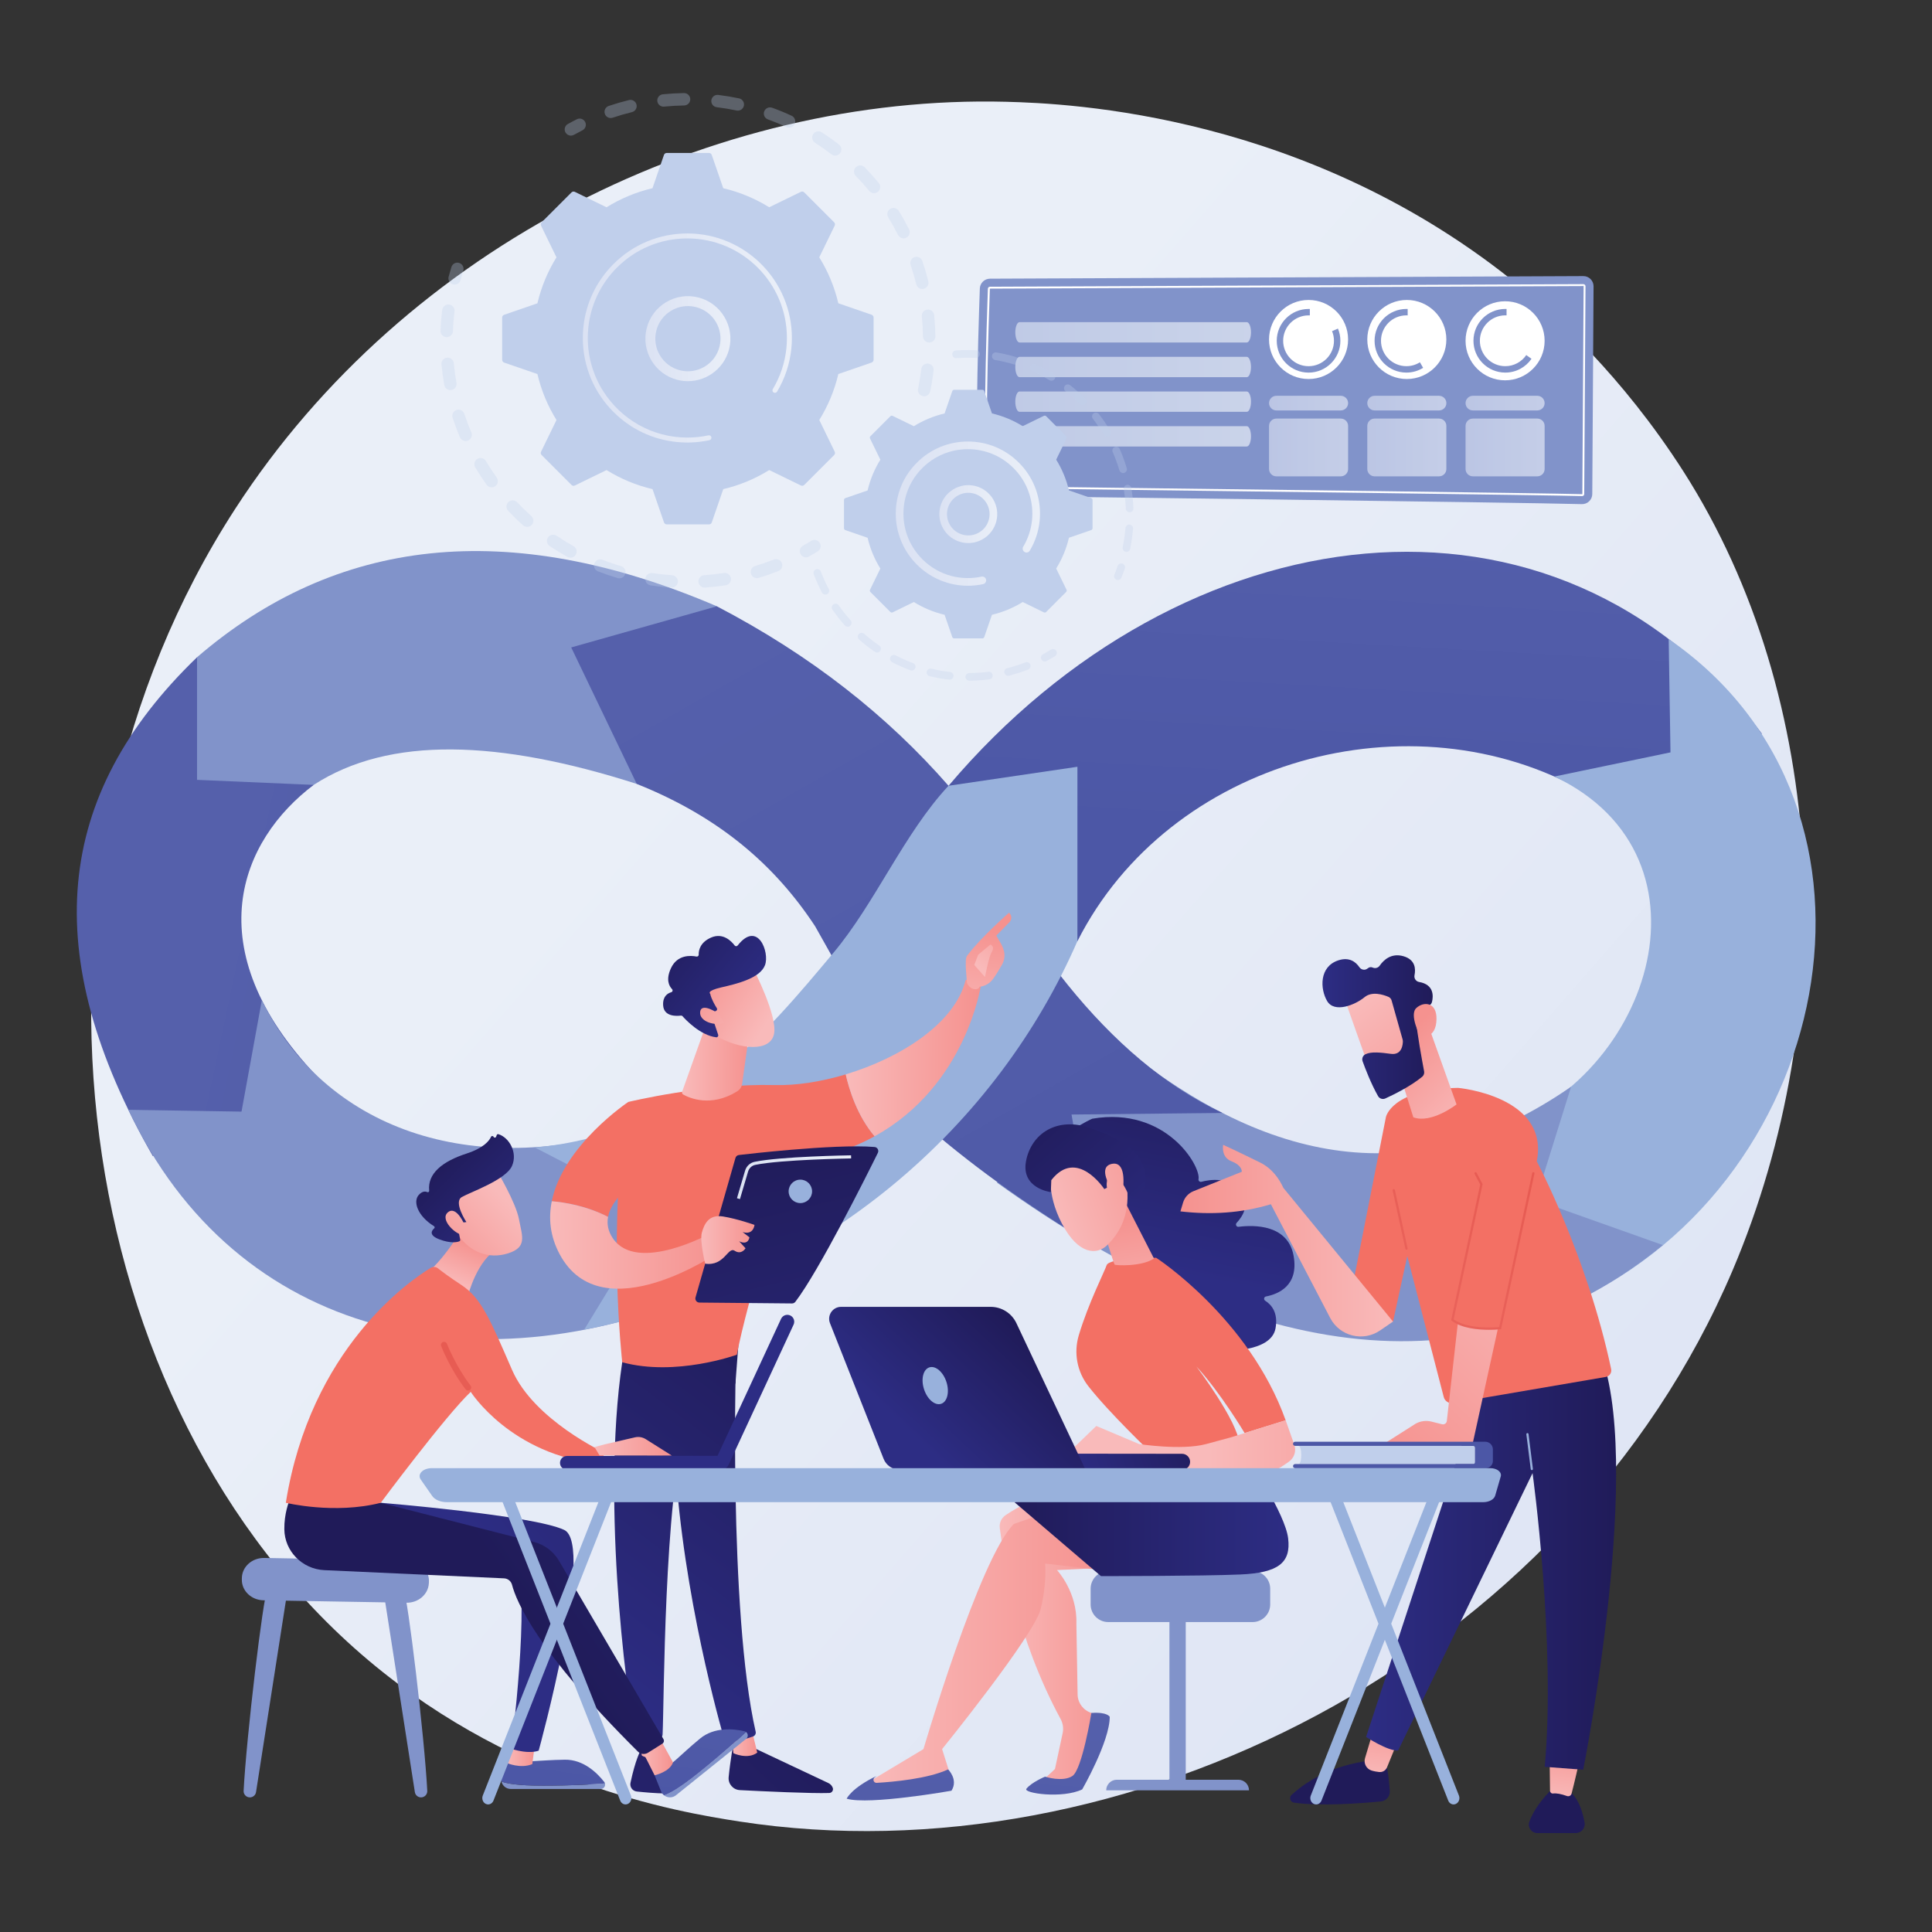 <?xml version="1.0" encoding="utf-8"?>
<!-- Generator: Adobe Illustrator 27.5.0, SVG Export Plug-In . SVG Version: 6.00 Build 0)  -->
<svg version="1.1" id="Layer_1" xmlns="http://www.w3.org/2000/svg" xmlns:xlink="http://www.w3.org/1999/xlink" x="0px" y="0px"
	 viewBox="0 0 1000 1000" style="enable-background:new 0 0 1000 1000;" xml:space="preserve">
<rect x="0" y="0" width="1000" height="1000" fill="#333333" stroke="none"/>
<style type="text/css">
	.st0{fill:url(#SVGID_1_);}
	.st1{fill:url(#SVGID_00000077302771116928043180000015551098200846483875_);}
	.st2{fill:#8193CA;}
	.st3{fill:url(#SVGID_00000075136280658875277850000007532953953416990606_);}
	.st4{fill:#98B1DC;}
	.st5{fill:url(#SVGID_00000118374346393342621510000015538322473389283771_);}
	.st6{fill:#FFFFFF;}
	.st7{opacity:0.7;fill:url(#SVGID_00000136376394922546740260000010893873380730355876_);}
	.st8{opacity:0.7;fill:url(#SVGID_00000164511960194200789400000008590300347157641642_);}
	.st9{opacity:0.7;fill:url(#SVGID_00000062167672363465952010000007761703499966988672_);}
	.st10{opacity:0.7;fill:url(#SVGID_00000011031296777760044570000012560640233539595453_);}
	.st11{opacity:0.64;}
	.st12{fill:url(#SVGID_00000142890662654497624000000017086611701890545305_);}
	.st13{fill:url(#SVGID_00000101102925801549042000000001912515342218255015_);}
	.st14{fill:url(#SVGID_00000065757397792001729250000006163424514777748638_);}
	.st15{fill:url(#SVGID_00000081606760370342105480000011778226424231055518_);}
	.st16{fill:url(#SVGID_00000092455823722719793600000018106395094014478512_);}
	.st17{fill:url(#SVGID_00000155119480754427749830000016361076127166562969_);}
	.st18{fill:url(#SVGID_00000114058952673744153220000009240434701312874398_);}
	.st19{fill:url(#SVGID_00000024689474018938363880000009576401055470512532_);}
	.st20{fill:url(#SVGID_00000151508551722428355560000006287230239386415264_);}
	.st21{fill:url(#SVGID_00000036957716953099395320000010724377392304150932_);}
	.st22{fill:url(#SVGID_00000080189016352667161190000008638159690063954878_);}
	.st23{fill:url(#SVGID_00000024689957899968347390000007605292181486498959_);}
	.st24{fill:url(#SVGID_00000108300576767133882920000013536057327783603631_);}
	.st25{fill:url(#SVGID_00000142150676164576083000000011008856119907707817_);}
	.st26{fill:url(#SVGID_00000091729298354016698860000006283000852622087068_);}
	.st27{fill:url(#SVGID_00000016787442651180082810000010939229951446260924_);}
	.st28{fill:url(#SVGID_00000044178051000381154230000009856240960608487595_);}
	.st29{fill:url(#SVGID_00000009575147797435643680000018055910014473071795_);}
	.st30{fill:url(#SVGID_00000003087051179930033340000015327664574144781471_);}
	.st31{fill:url(#SVGID_00000179641188742673912670000013921808621257935264_);}
	.st32{fill:url(#SVGID_00000040544769242529327330000009822463645144620169_);}
	.st33{fill:url(#SVGID_00000109021535519941781490000007030899059210421652_);}
	.st34{fill:url(#SVGID_00000173848404153037911750000004963086034838486659_);}
	.st35{fill:url(#SVGID_00000109751311389067082820000004256310054374788265_);}
	.st36{fill:url(#SVGID_00000050662271400682768960000011468603745483081882_);}
	.st37{fill:url(#SVGID_00000086660135830204474900000009970602890467475645_);}
	.st38{fill:url(#SVGID_00000175315093851534803310000000618541000048003250_);}
	.st39{fill:url(#SVGID_00000163051271988080967280000016467388697551087235_);}
	.st40{fill:url(#SVGID_00000074429512197424243980000010326823041401549976_);}
	.st41{fill:url(#SVGID_00000179631187276997674910000016422234584170822039_);}
	.st42{fill:url(#SVGID_00000002352183540924499410000007158281385502813358_);}
	.st43{fill:url(#SVGID_00000131355875313643068180000012755858207390409913_);}
	.st44{fill:url(#SVGID_00000005969053832013492500000011104231566496515737_);}
	.st45{fill:url(#SVGID_00000016069814215718312570000016195132215788005004_);}
	.st46{fill:url(#SVGID_00000065063711740515168190000017626065704966635188_);}
	.st47{fill:url(#SVGID_00000174581938250634517450000005467872914367004070_);}
	.st48{fill:url(#SVGID_00000114757693923474145690000012319688879084341900_);}
	.st49{fill:url(#SVGID_00000077290354949197058670000017571156922384554888_);}
	.st50{fill:url(#SVGID_00000073703484929036606290000010331642242920803464_);}
	.st51{fill:url(#SVGID_00000175295941005606171300000006716664245178512829_);}
	.st52{fill:url(#SVGID_00000173127424807629238450000018388082432185525152_);}
	.st53{fill:url(#SVGID_00000100356864881637163210000016349462785140243861_);}
	.st54{fill:url(#SVGID_00000057145460115309788660000009489491591537364620_);}
	.st55{fill:url(#SVGID_00000144304757136673133270000008439344960184530311_);}
	.st56{fill:url(#SVGID_00000100356691636288648960000008121486482691861691_);}
	.st57{fill:url(#SVGID_00000175315288825128274700000012661355067269200784_);}
	.st58{fill:url(#SVGID_00000076588485048786867610000017129051122084581556_);}
	.st59{fill:url(#SVGID_00000170262520122900874340000003268957918500133048_);}
	.st60{fill:url(#SVGID_00000144329721433675949580000015639181013144844183_);}
	.st61{fill:url(#SVGID_00000014634148077224538220000009923730007971012267_);}
	.st62{fill:url(#SVGID_00000119075884655083265400000012568481815354082973_);}
	.st63{fill:url(#SVGID_00000080180355604679879090000006251123415106706361_);}
	.st64{fill:url(#SVGID_00000116954622951164303280000002393593737988605069_);}
	.st65{fill:url(#SVGID_00000076565256625162394770000003156387084164216234_);}
	.st66{fill:url(#SVGID_00000139973107915517528840000011866936077790023297_);}
	.st67{fill:url(#SVGID_00000083090109843655107260000010410810562084559269_);}
	.st68{fill:url(#SVGID_00000159433648434575153950000017781783673544918716_);}
	.st69{fill:url(#SVGID_00000052101981455593645520000009745923676261772471_);}
	.st70{fill:url(#SVGID_00000068661216651257192840000010379584879193074601_);}
	.st71{fill:url(#SVGID_00000134209940472308980560000009609672642812195515_);}
	.st72{fill:url(#SVGID_00000063627315087416028870000003014467142536520845_);}
	.st73{fill:url(#SVGID_00000006672732118174930560000015630022502426014138_);}
	.st74{fill:url(#SVGID_00000126325720449566008100000006015695145630459794_);}
	.st75{fill:url(#SVGID_00000033338007811113124850000003123071875228055432_);}
	.st76{fill:url(#SVGID_00000146500847918429846970000009282615402025727674_);}
	.st77{fill:url(#SVGID_00000058569164552120264090000018015026624909638303_);}
	.st78{fill:url(#SVGID_00000147183809278545515590000012596670925003216266_);}
	.st79{fill:url(#SVGID_00000041281978749805803760000017004988917714280364_);}
	.st80{fill:#C0CFEB;}
	.st81{fill:url(#SVGID_00000064331491775516978070000015779470100697251508_);}
	.st82{opacity:0.3;}
	.st83{fill:url(#SVGID_00000021079739221186720680000010344339127609589156_);}
	.st84{fill:url(#SVGID_00000168075278936147828130000002295125706290872710_);}
	.st85{fill:url(#SVGID_00000170273119238401419270000018139761417240326802_);}
	.st86{fill:url(#SVGID_00000176031270302698499280000015339533912036369086_);}
</style>
<g>
	<linearGradient id="SVGID_1_" gradientUnits="userSpaceOnUse" x1="1010.021" y1="959.891" x2="344.245" y2="377.338">
		<stop  offset="0" style="stop-color:#DBE2F3"/>
		<stop  offset="1" style="stop-color:#EAEFF8"/>
	</linearGradient>
	<path class="st0" d="M896.87,657.34c-86.04,202.6-315.25,316.1-514.02,285.48c-32.34-4.98-121.01-19.82-199.52-89.83
		C32.21,718.22-0.11,451.35,121.8,263.28C210.53,126.4,369.59,48.8,520.72,52.68c32.55,0.84,157.32,5.99,266.96,96.4
		c16.1,13.28,51.62,44.84,83.64,94.9C946.49,361.53,952.95,525.31,896.87,657.34z"/>
	<g>
		
			<linearGradient id="SVGID_00000116916054124328889080000002757833654690193292_" gradientUnits="userSpaceOnUse" x1="117.985" y1="475.103" x2="283.704" y2="510.197">
			<stop  offset="0" style="stop-color:#5560AB"/>
			<stop  offset="1" style="stop-color:#4C57A6"/>
		</linearGradient>
		<path style="fill:url(#SVGID_00000116916054124328889080000002757833654690193292_);" d="M101.99,340.18l60.38,66.09
			c-37.78,28.5-61.48,84.42,1.76,150.92L79.11,598.4C19.52,494.05,27.94,411.6,101.99,340.18z"/>
		<path class="st2" d="M66.43,574.43l58.58,0.94l10.52-57.69c32.17,66.08,108.21,93.7,195.21,65.51l43.93,81.67
			C249.1,722.1,122,692.72,66.43,574.43z"/>
		
			<linearGradient id="SVGID_00000183936077914315774110000014814796302225909931_" gradientUnits="userSpaceOnUse" x1="710.667" y1="229.929" x2="699.023" y2="436.613">
			<stop  offset="0" style="stop-color:#5560AB"/>
			<stop  offset="1" style="stop-color:#4C57A6"/>
		</linearGradient>
		<path style="fill:url(#SVGID_00000183936077914315774110000014814796302225909931_);" d="M557.69,487.13
			c47.48-93.86,172.81-128.48,262.94-77.08l91.35-30.24c-106.7-142.33-300.57-115.33-421.01,26.9L557.69,487.13z"/>
		<path class="st4" d="M768.42,586.48l38.76,90.54c141.42-58.91,184.22-258.37,56.53-346.25l0.93,58.66l-60.09,12.5
			C893.05,443.93,853.62,562.91,768.42,586.48z"/>
		<path class="st2" d="M515.98,612.1c133.98,96.36,251.22,108.92,344.7,32.35l-65.79-23.38l18.31-58.6
			c-82.04,56.94-158.28,38.41-231.47-19.89L515.98,612.1z"/>
		<path class="st2" d="M101.99,340.18l0,63.47l60.38,2.61c39.15-25.4,95.84-23.35,167.21-0.51l41.47-91.94
			C262.61,267.38,173.7,278.46,101.99,340.18z"/>
		
			<linearGradient id="SVGID_00000006673516785431581420000002921254074185378194_" gradientUnits="userSpaceOnUse" x1="380.195" y1="313.73" x2="674.588" y2="830.381">
			<stop  offset="0" style="stop-color:#5560AB"/>
			<stop  offset="1" style="stop-color:#4C57A6"/>
		</linearGradient>
		<path style="fill:url(#SVGID_00000006673516785431581420000002921254074185378194_);" d="M329.58,405.76l-33.92-70.65l75.39-21.29
			c48.97,25.54,88.41,56.83,119.91,92.9c34.67,76.36,82.26,141.52,141.76,169.34l-78.1,0.82L566.65,645
			c-30.6-18.33-60.13-38.89-86.11-61.32l-58.65-104.27C401.44,448.35,372.91,423.06,329.58,405.76z"/>
		<path class="st4" d="M490.96,406.71c-22.94,24.53-37.96,60.69-59.52,86.39c-34.38,40.98-77.26,93.94-154.64,100.82l63.17,32.68
			l-37.61,61.66c126.19-25.08,214.47-107.39,255.31-201.15v-90.23L490.96,406.71z"/>
	</g>
	<g>
		<path class="st2" d="M512.38,144.25l307.13-1.34c2.94-0.03,5.33,2.36,5.31,5.29l-0.66,107.51c-0.02,2.96-2.46,5.32-5.42,5.23
			c-27.08-0.81-304.67-4.37-309.97-4.15c-5.25,0.22-2.4-84.68-1.61-107.46C507.27,146.51,509.57,144.28,512.38,144.25z"/>
		<path class="st6" d="M818.92,256.78l-0.04,0c-17.31-0.52-183.18-2.59-262.9-3.58c-23.31-0.29-39.85-0.5-44.27-0.56l-0.41-0.01
			l-0.07-0.41c-1.88-10.63-1.85-46.16,0.09-102.75c0.02-0.59,0.5-1.06,1.09-1.06l307.13-1.34c0.3,0,0.58,0.12,0.79,0.33
			c0.21,0.21,0.32,0.48,0.32,0.78l-0.66,107.51C820.01,256.29,819.52,256.78,818.92,256.78z M512.15,251.65
			c4.96,0.07,21.22,0.27,43.85,0.55c79.72,0.99,245.6,3.07,262.91,3.58l0.03,0c0.03,0,0.08-0.05,0.08-0.11l0.66-107.51l-0.11-0.6
			l0,0.5l-307.13,1.34c-0.06,0-0.1,0.04-0.1,0.1C510.4,205.33,510.34,240.61,512.15,251.65z"/>
		
			<linearGradient id="SVGID_00000098194481233648495160000007528947378747132340_" gradientUnits="userSpaceOnUse" x1="525.524" y1="172.015" x2="647.504" y2="172.015">
			<stop  offset="0" style="stop-color:#DBE2F3"/>
			<stop  offset="1" style="stop-color:#EAEFF8"/>
		</linearGradient>
		<path style="opacity:0.7;fill:url(#SVGID_00000098194481233648495160000007528947378747132340_);" d="M525.52,172.01
			L525.52,172.01c0,2.91,0.97,5.26,2.17,5.26h117.65c1.2,0,2.17-2.36,2.17-5.26l0,0c0-2.91-0.97-5.26-2.17-5.26H527.69
			C526.49,166.75,525.52,169.11,525.52,172.01z"/>
		
			<linearGradient id="SVGID_00000078761886842020511960000012306083842041353382_" gradientUnits="userSpaceOnUse" x1="525.524" y1="189.96" x2="647.504" y2="189.96">
			<stop  offset="0" style="stop-color:#DBE2F3"/>
			<stop  offset="1" style="stop-color:#EAEFF8"/>
		</linearGradient>
		<path style="opacity:0.7;fill:url(#SVGID_00000078761886842020511960000012306083842041353382_);" d="M525.52,189.96
			L525.52,189.96c0,2.91,0.97,5.26,2.17,5.26h117.65c1.2,0,2.17-2.36,2.17-5.26l0,0c0-2.91-0.97-5.26-2.17-5.26H527.69
			C526.49,184.7,525.52,187.05,525.52,189.96z"/>
		
			<linearGradient id="SVGID_00000147213487084204796060000011196372688185922191_" gradientUnits="userSpaceOnUse" x1="525.524" y1="207.905" x2="647.504" y2="207.905">
			<stop  offset="0" style="stop-color:#DBE2F3"/>
			<stop  offset="1" style="stop-color:#EAEFF8"/>
		</linearGradient>
		<path style="opacity:0.7;fill:url(#SVGID_00000147213487084204796060000011196372688185922191_);" d="M525.52,207.9L525.52,207.9
			c0,2.91,0.97,5.26,2.17,5.26h117.65c1.2,0,2.17-2.36,2.17-5.26l0,0c0-2.91-0.97-5.26-2.17-5.26H527.69
			C526.49,202.64,525.52,205,525.52,207.9z"/>
		
			<linearGradient id="SVGID_00000031915140971879150820000004340952388467052203_" gradientUnits="userSpaceOnUse" x1="525.524" y1="225.849" x2="647.504" y2="225.849">
			<stop  offset="0" style="stop-color:#DBE2F3"/>
			<stop  offset="1" style="stop-color:#EAEFF8"/>
		</linearGradient>
		<path style="opacity:0.7;fill:url(#SVGID_00000031915140971879150820000004340952388467052203_);" d="M525.52,225.85
			L525.52,225.85c0,2.91,0.97,5.26,2.17,5.26h117.65c1.2,0,2.17-2.36,2.17-5.26l0,0c0-2.91-0.97-5.26-2.17-5.26H527.69
			C526.49,220.59,525.52,222.94,525.52,225.85z"/>
		<g>
			<circle class="st6" cx="677.31" cy="175.72" r="20.46"/>
			<circle class="st6" cx="728.17" cy="175.72" r="20.46"/>
			<circle class="st6" cx="779.03" cy="176.39" r="20.46"/>
			<g>
				<path class="st2" d="M689.47,171.4c0.63,1.54,0.99,3.23,0.99,4.99c0,7.26-5.89,13.15-13.15,13.15
					c-7.26,0-13.15-5.89-13.15-13.15c0-7.26,5.89-13.15,13.15-13.15c0.22,0,0.44,0.01,0.66,0.02v-3.33
					c-0.22-0.01-0.44-0.01-0.66-0.01c-9.1,0-16.47,7.38-16.47,16.47c0,9.1,7.38,16.47,16.47,16.47c9.1,0,16.47-7.38,16.47-16.47
					c0-2.24-0.45-4.38-1.26-6.32L689.47,171.4z"/>
				<path class="st2" d="M734.95,187.51c-2.03,1.28-4.43,2.02-7,2.02c-7.26,0-13.15-5.89-13.15-13.15c0-7.26,5.89-13.15,13.15-13.15
					c0.22,0,0.44,0.01,0.66,0.02v-3.33c-0.22-0.01-0.44-0.01-0.66-0.01c-9.1,0-16.47,7.38-16.47,16.47c0,9.1,7.38,16.47,16.47,16.47
					c3.18,0,6.14-0.9,8.66-2.46L734.95,187.51z"/>
				<path class="st2" d="M790,183.78c-2.37,3.47-6.35,5.75-10.87,5.75c-7.26,0-13.15-5.89-13.15-13.15
					c0-7.26,5.89-13.15,13.15-13.15c0.22,0,0.44,0.01,0.66,0.02v-3.33c-0.22-0.01-0.44-0.01-0.66-0.01
					c-9.1,0-16.47,7.38-16.47,16.47c0,9.1,7.38,16.47,16.47,16.47c5.63,0,10.6-2.82,13.57-7.13L790,183.78z"/>
			</g>
			<g class="st11">
				
					<linearGradient id="SVGID_00000149341995989196026220000001607115770054826164_" gradientUnits="userSpaceOnUse" x1="656.846" y1="208.647" x2="697.776" y2="208.647">
					<stop  offset="0" style="stop-color:#DBE2F3"/>
					<stop  offset="1" style="stop-color:#EAEFF8"/>
				</linearGradient>
				<path style="fill:url(#SVGID_00000149341995989196026220000001607115770054826164_);" d="M693.99,204.86h-33.35
					c-2.09,0-3.79,1.7-3.79,3.79s1.7,3.79,3.79,3.79h33.35c2.09,0,3.79-1.7,3.79-3.79S696.08,204.86,693.99,204.86z"/>
				
					<linearGradient id="SVGID_00000058561697494898843930000004435393344726376634_" gradientUnits="userSpaceOnUse" x1="707.707" y1="208.647" x2="748.637" y2="208.647">
					<stop  offset="0" style="stop-color:#DBE2F3"/>
					<stop  offset="1" style="stop-color:#EAEFF8"/>
				</linearGradient>
				<path style="fill:url(#SVGID_00000058561697494898843930000004435393344726376634_);" d="M744.85,204.86H711.5
					c-2.09,0-3.79,1.7-3.79,3.79s1.7,3.79,3.79,3.79h33.35c2.09,0,3.79-1.7,3.79-3.79S746.94,204.86,744.85,204.86z"/>
				
					<linearGradient id="SVGID_00000036966752638980123950000017791607042476192150_" gradientUnits="userSpaceOnUse" x1="758.569" y1="208.647" x2="799.498" y2="208.647">
					<stop  offset="0" style="stop-color:#DBE2F3"/>
					<stop  offset="1" style="stop-color:#EAEFF8"/>
				</linearGradient>
				<path style="fill:url(#SVGID_00000036966752638980123950000017791607042476192150_);" d="M762.36,212.44h33.35
					c2.09,0,3.79-1.7,3.79-3.79s-1.7-3.79-3.79-3.79h-33.35c-2.09,0-3.79,1.7-3.79,3.79S760.27,212.44,762.36,212.44z"/>
				
					<linearGradient id="SVGID_00000060015672579742736550000005472521301090674828_" gradientUnits="userSpaceOnUse" x1="656.846" y1="231.599" x2="697.776" y2="231.599">
					<stop  offset="0" style="stop-color:#DBE2F3"/>
					<stop  offset="1" style="stop-color:#EAEFF8"/>
				</linearGradient>
				<path style="fill:url(#SVGID_00000060015672579742736550000005472521301090674828_);" d="M693.99,216.65h-33.35
					c-2.09,0-3.79,1.7-3.79,3.79v22.32c0,2.09,1.7,3.79,3.79,3.79h33.35c2.09,0,3.79-1.7,3.79-3.79v-22.32
					C697.78,218.35,696.08,216.65,693.99,216.65z"/>
				
					<linearGradient id="SVGID_00000173851135995721716710000016091056692136110265_" gradientUnits="userSpaceOnUse" x1="707.707" y1="231.599" x2="748.637" y2="231.599">
					<stop  offset="0" style="stop-color:#DBE2F3"/>
					<stop  offset="1" style="stop-color:#EAEFF8"/>
				</linearGradient>
				<path style="fill:url(#SVGID_00000173851135995721716710000016091056692136110265_);" d="M744.85,216.65H711.5
					c-2.09,0-3.79,1.7-3.79,3.79v22.32c0,2.09,1.7,3.79,3.79,3.79h33.35c2.09,0,3.79-1.7,3.79-3.79v-22.32
					C748.64,218.35,746.94,216.65,744.85,216.65z"/>
				
					<linearGradient id="SVGID_00000077322091382990178800000008588305098149745814_" gradientUnits="userSpaceOnUse" x1="758.569" y1="231.599" x2="799.498" y2="231.599">
					<stop  offset="0" style="stop-color:#DBE2F3"/>
					<stop  offset="1" style="stop-color:#EAEFF8"/>
				</linearGradient>
				<path style="fill:url(#SVGID_00000077322091382990178800000008588305098149745814_);" d="M795.71,216.65h-33.35
					c-2.09,0-3.79,1.7-3.79,3.79v22.32c0,2.09,1.7,3.79,3.79,3.79h33.35c2.09,0,3.79-1.7,3.79-3.79v-22.32
					C799.5,218.35,797.8,216.65,795.71,216.65z"/>
			</g>
		</g>
	</g>
	<g>
		<g>
			
				<linearGradient id="SVGID_00000118358645349137801820000010024601427421716927_" gradientUnits="userSpaceOnUse" x1="5423.548" y1="889.103" x2="5270.209" y2="1055.893" gradientTransform="matrix(1 9.500000e-03 -9.500000e-03 1 -4986.823 -50.602)">
				<stop  offset="0" style="stop-color:#201B59"/>
				<stop  offset="1" style="stop-color:#2D2D84"/>
			</linearGradient>
			<path style="fill:url(#SVGID_00000118358645349137801820000010024601427421716927_);" d="M379.69,901.99
				c0,0-1.67,8.98-2.54,17.87c-0.34,3.48,2.32,6.52,5.8,6.7c11.85,0.61,37.19,1.81,46.29,1.49c1.37-0.05,2.28-1.44,1.78-2.72l0,0
				c-0.41-1.07-1.22-1.94-2.26-2.43l-41.69-19.65L379.69,901.99z"/>
			
				<linearGradient id="SVGID_00000147914482405295399210000004532047553365843593_" gradientUnits="userSpaceOnUse" x1="5373.777" y1="901.489" x2="5387.398" y2="901.489" gradientTransform="matrix(1 9.500000e-03 -9.500000e-03 1 -4986.823 -50.602)">
				<stop  offset="0" style="stop-color:#F9BABA"/>
				<stop  offset="1" style="stop-color:#F5928F"/>
			</linearGradient>
			<path style="fill:url(#SVGID_00000147914482405295399210000004532047553365843593_);" d="M378.44,896.69l1.17,10.77
				c0,0,7.3,3.48,12.35-0.31l-2.92-12.01L378.44,896.69z"/>
			
				<linearGradient id="SVGID_00000042699601042516736300000014593936351590878621_" gradientUnits="userSpaceOnUse" x1="5435.631" y1="700.468" x2="5305.145" y2="877.325" gradientTransform="matrix(1 9.500000e-03 -9.500000e-03 1 -4986.823 -50.602)">
				<stop  offset="0" style="stop-color:#201B59"/>
				<stop  offset="1" style="stop-color:#2D2D84"/>
			</linearGradient>
			<path style="fill:url(#SVGID_00000042699601042516736300000014593936351590878621_);" d="M381.33,694.53
				c-0.58,2.8-4.3,140.11,9.8,201.79c0.23,1.01-0.29,2.04-1.25,2.42c-2.26,0.9-6.69,2.19-11.98,2.32c-1.64,0.04-3.1-1.04-3.54-2.62
				c-4.06-14.32-23.48-86.05-25.46-154.42c-2.2-76.39,0.02-2.6,0.02-2.6l2.17-47.19L381.33,694.53z"/>
			
				<linearGradient id="SVGID_00000042709172642091293950000014426590726229305510_" gradientUnits="userSpaceOnUse" x1="5389.149" y1="857.472" x2="5235.804" y2="1024.269" gradientTransform="matrix(1 9.500000e-03 -9.500000e-03 1 -4986.823 -50.602)">
				<stop  offset="0" style="stop-color:#201B59"/>
				<stop  offset="1" style="stop-color:#2D2D84"/>
			</linearGradient>
			<path style="fill:url(#SVGID_00000042709172642091293950000014426590726229305510_);" d="M331.47,906.22
				c0,0-2.57,4.51-5.13,16.55c-0.46,2.17,1.04,4.27,3.25,4.51c3.91,0.42,9.93,0.97,14.76,0.99c2.22,0.01,3.98-1.91,3.73-4.13
				c-0.49-4.41-2.09-11.65-7.18-17.32L331.47,906.22z"/>
			
				<linearGradient id="SVGID_00000012439353091526600480000016664224750998909056_" gradientUnits="userSpaceOnUse" x1="5324.688" y1="900.788" x2="5336.447" y2="900.788" gradientTransform="matrix(1 9.500000e-03 -9.500000e-03 1 -4986.823 -50.602)">
				<stop  offset="0" style="stop-color:#F9BABA"/>
				<stop  offset="1" style="stop-color:#F5928F"/>
			</linearGradient>
			<path style="fill:url(#SVGID_00000012439353091526600480000016664224750998909056_);" d="M329.39,892.36l2.83,16.29
				c0,0,2.93,2.22,8.77,0.69l-1.26-17.51L329.39,892.36z"/>
			
				<linearGradient id="SVGID_00000011732635150094168900000003875185542778199178_" gradientUnits="userSpaceOnUse" x1="5412.374" y1="683.31" x2="5281.89" y2="860.165" gradientTransform="matrix(1 9.500000e-03 -9.500000e-03 1 -4986.823 -50.602)">
				<stop  offset="0" style="stop-color:#201B59"/>
				<stop  offset="1" style="stop-color:#2D2D84"/>
			</linearGradient>
			<path style="fill:url(#SVGID_00000011732635150094168900000003875185542778199178_);" d="M323.18,698.19
				c-12.7,72.34,0.9,179.11,5.62,200.02c0.29,1.28,1.31,2.27,2.6,2.5c2.2,0.39,5.81,0.72,9.39-0.29c1.23-0.35,2.11-1.45,2.17-2.73
				c0.82-16.87,0.62-120.46,12.2-161.28c0.59-2.07,1.87-3.87,3.64-5.1l21.86-15.23l1.9-24.94L323.18,698.19z"/>
			<g>
				
					<linearGradient id="SVGID_00000085968132220566809710000003908313213149751727_" gradientUnits="userSpaceOnUse" x1="4369.411" y1="1142.274" x2="4393.307" y2="1027.137" gradientTransform="matrix(-1 0 0 1 4859.661 0)">
					<stop  offset="0" style="stop-color:#F5928F"/>
					<stop  offset="1" style="stop-color:#F37064"/>
				</linearGradient>
				<path style="fill:url(#SVGID_00000085968132220566809710000003908313213149751727_);" d="M401,561.63
					c-35.97-0.94-75.77,8.73-75.77,8.73c-11.32,62.48-3.16,134.74-3.16,134.74c27.78,7.57,59.32-3.9,59.32-3.9
					c4.88-26.11,27.18-99.52,27.18-99.52c17.6-2.01,32.13-6.95,44.12-13.54c-9-10.63-13.16-24.09-14.94-32.04
					C424.98,559.93,412.09,561.92,401,561.63z"/>
				
					<linearGradient id="SVGID_00000009580834784602451860000001955109343574673834_" gradientUnits="userSpaceOnUse" x1="5429.841" y1="546.141" x2="5499.429" y2="546.141" gradientTransform="matrix(1 9.500000e-03 -9.500000e-03 1 -4986.823 -50.602)">
					<stop  offset="0" style="stop-color:#F9BABA"/>
					<stop  offset="1" style="stop-color:#F5928F"/>
				</linearGradient>
				<path style="fill:url(#SVGID_00000009580834784602451860000001955109343574673834_);" d="M507.78,509.64
					c-3.49-4.3-7.99-2.33-7.99-2.33c-5.51,22.31-33.44,40.18-62.05,48.78c1.79,7.95,5.95,21.41,14.94,32.04
					C500.28,561.97,507.78,509.64,507.78,509.64z"/>
			</g>
			<g>
				
					<linearGradient id="SVGID_00000183211882256581006020000001463089681518649506_" gradientUnits="userSpaceOnUse" x1="504.549" y1="533.449" x2="512.515" y2="480.587">
					<stop  offset="0" style="stop-color:#F9BABA"/>
					<stop  offset="1" style="stop-color:#F5928F"/>
				</linearGradient>
				<path style="fill:url(#SVGID_00000183211882256581006020000001463089681518649506_);" d="M506.91,510.72
					c0.36,1.18-3.94,2.93-6.42-1.9c-0.07-2.31-1.37-12.19,0.02-14.06c7.43-9.93,21.77-22.33,21.77-22.33
					c2.38,2.39,0.38,4.7,0.38,4.7l-6.97,7.12c1.42,2.62,3.16,4.84,3.95,8c0.6,2.39,0.2,4.94-1.03,7.11
					c-1.23,2.17-2.91,4.99-4.49,7.19C511.13,510.73,506.91,510.72,506.91,510.72z"/>
				
					<linearGradient id="SVGID_00000114044165382884424680000011393282432817462656_" gradientUnits="userSpaceOnUse" x1="5499.095" y1="499.096" x2="5518.58" y2="469.139" gradientTransform="matrix(1 9.500000e-03 -9.500000e-03 1 -4986.823 -50.602)">
					<stop  offset="0" style="stop-color:#F9BABA"/>
					<stop  offset="1" style="stop-color:#F5928F"/>
				</linearGradient>
				<path style="fill:url(#SVGID_00000114044165382884424680000011393282432817462656_);" d="M512.64,488.89l-6.34,5.27l-2.02,5.29
					l5.55,6.27c0,0,1.98-10.51,3.41-12.77C514.65,490.68,513.93,489.57,512.64,488.89z"/>
			</g>
			
				<linearGradient id="SVGID_00000133514864248692057300000017607301103810304187_" gradientUnits="userSpaceOnUse" x1="4434.954" y1="1155.876" x2="4458.85" y2="1040.74" gradientTransform="matrix(-1 0 0 1 4859.661 0)">
				<stop  offset="0" style="stop-color:#F5928F"/>
				<stop  offset="1" style="stop-color:#F37064"/>
			</linearGradient>
			<path style="fill:url(#SVGID_00000133514864248692057300000017607301103810304187_);" d="M338.7,605.32l-13.47-34.97
				c0,0-33.83,22.51-39.63,51.41c6.35,0.53,17.88,2.29,29.14,8.11C317.36,616.23,338.7,605.32,338.7,605.32z"/>
			
				<linearGradient id="SVGID_00000018917295214651767370000012655663238395218346_" gradientUnits="userSpaceOnUse" x1="5277.567" y1="644.701" x2="5365.629" y2="644.701" gradientTransform="matrix(1 9.500000e-03 -9.500000e-03 1 -4986.823 -50.602)">
				<stop  offset="0" style="stop-color:#F9BABA"/>
				<stop  offset="1" style="stop-color:#F5928F"/>
			</linearGradient>
			<path style="fill:url(#SVGID_00000018917295214651767370000012655663238395218346_);" d="M367.75,638.38
				c0,0-37.94,20.96-50.49,2.63c-2.61-3.81-3.2-7.57-2.52-11.15c-11.26-5.82-22.8-7.58-29.14-8.11c-1.75,8.71-0.96,18,4.08,27.43
				c21.91,41.01,82.97-1.46,82.97-1.46L367.75,638.38z"/>
			
				<linearGradient id="SVGID_00000104693124019806848900000007394491823948276881_" gradientUnits="userSpaceOnUse" x1="5345.19" y1="550.559" x2="5380.008" y2="550.559" gradientTransform="matrix(1 9.500000e-03 -9.500000e-03 1 -4986.823 -50.602)">
				<stop  offset="0" style="stop-color:#F9BABA"/>
				<stop  offset="1" style="stop-color:#F5928F"/>
			</linearGradient>
			<path style="fill:url(#SVGID_00000104693124019806848900000007394491823948276881_);" d="M364.83,532.07l-11.76,33
				c-0.19,0.55,0.02,1.16,0.53,1.44c3.1,1.75,14.3,6.85,27.93-1.61c1.42-0.88,2.39-2.33,2.62-3.99l3.98-28.62L364.83,532.07z"/>
			<g>
				
					<linearGradient id="SVGID_00000137841243784035619200000003739788895129141167_" gradientUnits="userSpaceOnUse" x1="-1937.538" y1="1726.721" x2="-1950.549" y2="1683.807" gradientTransform="matrix(0.752 -0.659 0.659 0.752 716.493 -2046.466)">
					<stop  offset="0" style="stop-color:#F9BABA"/>
					<stop  offset="1" style="stop-color:#F5928F"/>
				</linearGradient>
				<path style="fill:url(#SVGID_00000137841243784035619200000003739788895129141167_);" d="M390.03,501.65
					c0,0,12.35,23.78,10.64,33.33c-1.7,9.54-17.28,8.71-30.81,0.82l-9.26-25.64L390.03,501.65z"/>
				
					<linearGradient id="SVGID_00000083085285947339340410000017566855993750255807_" gradientUnits="userSpaceOnUse" x1="-1949.276" y1="1651.95" x2="-1938.392" y2="1714.027" gradientTransform="matrix(0.752 -0.659 0.659 0.752 716.493 -2046.466)">
					<stop  offset="0" style="stop-color:#201B59"/>
					<stop  offset="1" style="stop-color:#2D2D84"/>
				</linearGradient>
				<path style="fill:url(#SVGID_00000083085285947339340410000017566855993750255807_);" d="M370.59,523.25
					c0.56-0.24,0.77-0.91,0.44-1.42c-0.99-1.55-2.85-4.71-3.43-7.46c0,0-2.25-1.47,5.78-3.31c8.03-1.84,20.01-4.7,22.58-11.5
					c2.51-6.63-3.76-23.41-14.15-10.18c-0.4,0.5-1.16,0.51-1.55,0c-1.66-2.21-6.04-6.79-12.21-4.1c-5.77,2.52-6.46,6.73-6.4,8.85
					c0.02,0.62-0.55,1.1-1.16,0.98c-2.9-0.58-9.87-1.12-13.19,6c-2.74,5.87-1.03,9.22,0.55,10.86c0.51,0.53,0.28,1.4-0.43,1.61
					c-1.92,0.57-4.4,2.16-4.19,6.64c0.28,6.19,7.2,5.71,9.17,5.45c0.32-0.04,0.65,0.07,0.86,0.31c1.67,1.88,9.2,9.89,17.42,10.92
					c0.71,0.09,1.27-0.61,1.04-1.29l-3.46-10.39c-0.16-0.48,0.07-1.01,0.54-1.21L370.59,523.25z"/>
				
					<linearGradient id="SVGID_00000098208945940808184860000010665161194993556153_" gradientUnits="userSpaceOnUse" x1="-1950.838" y1="1726.52" x2="-1962.545" y2="1687.91" gradientTransform="matrix(0.752 -0.659 0.659 0.752 716.493 -2046.466)">
					<stop  offset="0" style="stop-color:#F9BABA"/>
					<stop  offset="1" style="stop-color:#F5928F"/>
				</linearGradient>
				<path style="fill:url(#SVGID_00000098208945940808184860000010665161194993556153_);" d="M372.01,524.73c0,0-8.89-6.23-9.6-1.06
					c-0.7,5.17,7.99,7.57,12.32,5.68L372.01,524.73z"/>
			</g>
			<g>
				<g>
					
						<linearGradient id="SVGID_00000028311448091262598760000003359112340841288894_" gradientUnits="userSpaceOnUse" x1="5101.957" y1="588.281" x2="5150.549" y2="790.75" gradientTransform="matrix(1 0 0 1 -4705.662 0)">
						<stop  offset="0" style="stop-color:#201B59"/>
						<stop  offset="1" style="stop-color:#2D2D84"/>
					</linearGradient>
					<path style="fill:url(#SVGID_00000028311448091262598760000003359112340841288894_);" d="M360,671.52l20.67-72.17
						c0.23-0.82,0.93-1.42,1.78-1.52c3.74-0.44,14.59-1.66,27.12-2.72c15.09-1.28,32.61-2.31,43.08-1.43
						c1.49,0.12,2.39,1.7,1.73,3.04c-5.95,12.05-30.45,61.05-42.71,77.1c-0.41,0.53-1.03,0.84-1.7,0.84l-47.95-0.45
						C360.61,674.2,359.61,672.86,360,671.52z"/>
					
						<linearGradient id="SVGID_00000150796592334833040860000005785715226487587487_" gradientUnits="userSpaceOnUse" x1="5068.66" y1="641.845" x2="5096.191" y2="641.845" gradientTransform="matrix(1 0 0 1 -4705.662 0)">
						<stop  offset="0" style="stop-color:#F9BABA"/>
						<stop  offset="1" style="stop-color:#F5928F"/>
					</linearGradient>
					<path style="fill:url(#SVGID_00000150796592334833040860000005785715226487587487_);" d="M364.99,654.08
						c0,0-2.88-11.84-1.72-16.04c1.16-4.2,3.41-9.6,10.91-8.4c7.5,1.2,16.35,4.36,16.35,4.36s-0.45,5.47-6.15,3.71l3.53,2.73
						c0,0-0.51,4.38-5.32,2.04l3.29,3.63c0,0-2.07,3.6-5.61,1.29C376.73,645.09,375.04,655.51,364.99,654.08z"/>
				</g>
				<path class="st4" d="M408.19,616.65c0,3.35,2.72,6.07,6.07,6.07c3.35,0,6.07-2.72,6.07-6.07c0-3.35-2.72-6.07-6.07-6.07
					C410.9,610.59,408.19,613.3,408.19,616.65z"/>
				
					<linearGradient id="SVGID_00000071554460819947641840000000323243476528816001_" gradientUnits="userSpaceOnUse" x1="381.455" y1="609.323" x2="440.532" y2="609.323">
					<stop  offset="0" style="stop-color:#DBE2F3"/>
					<stop  offset="1" style="stop-color:#EAEFF8"/>
				</linearGradient>
				<path style="fill:url(#SVGID_00000071554460819947641840000000323243476528816001_);" d="M383,620.65l-1.55-0.46l4.21-14.27
					c0.69-2.32,2.56-4.07,4.9-4.56c13.34-2.78,48.46-3.35,49.95-3.37l0.03,1.61c-0.36,0-36.46,0.59-49.64,3.34
					c-1.75,0.37-3.16,1.68-3.68,3.43L383,620.65z"/>
			</g>
		</g>
		<g>
			<path class="st2" d="M138.43,822.62c-2.2,3.26-10.96,77.06-12.33,104.32c-0.09,1.84,1.38,3.38,3.23,3.38l0,0
				c1.59,0,2.95-1.16,3.19-2.73l16.01-102.62L138.43,822.62z"/>
			<path class="st2" d="M208.82,822.62c2.2,3.26,10.96,77.06,12.33,104.32c0.09,1.84-1.38,3.38-3.23,3.38l0,0
				c-1.59,0-2.95-1.16-3.19-2.73l-16.01-102.62L208.82,822.62z"/>
			<path class="st2" d="M125.19,816.86l-0.01,0.8c-0.05,5.79,4.94,10.54,11.18,10.65l74.02,1.26c6.16,0.1,11.29-4.34,11.59-10.04
				l0.04-0.74c0.31-5.94-4.74-10.95-11.16-11.07l-74.05-1.33C130.46,806.28,125.24,810.98,125.19,816.86z"/>
		</g>
		<g>
			<g>
				<path class="st2" d="M281.11,924.26c-13.16,0-18.98-1.13-21.58-2.16c0.51,2.16,2.43,3.87,4.86,3.87h46.55
					c1.57,0,2.56-1.5,2.18-2.86C307.82,923.53,296.55,924.26,281.11,924.26z"/>
				
					<linearGradient id="SVGID_00000075860828356466611840000011680274687647889834_" gradientUnits="userSpaceOnUse" x1="300.882" y1="820.826" x2="286.218" y2="922.145">
					<stop  offset="0" style="stop-color:#5560AB"/>
					<stop  offset="1" style="stop-color:#4C57A6"/>
				</linearGradient>
				<path style="fill:url(#SVGID_00000075860828356466611840000011680274687647889834_);" d="M313.12,923.11
					c-0.08-0.27-0.19-0.54-0.38-0.79c-3.55-4.53-10.67-11.64-20.36-11.5c-14.19,0.2-19.14,1.74-30.17,0.09l-2.6,8.63
					c-0.26,0.88-0.27,1.76-0.08,2.57c2.6,1.03,8.42,2.16,21.58,2.16C296.55,924.26,307.82,923.53,313.12,923.11z"/>
			</g>
			
				<linearGradient id="SVGID_00000121961168728451169240000010371284372822479539_" gradientUnits="userSpaceOnUse" x1="262.211" y1="907.857" x2="276.733" y2="907.857">
				<stop  offset="0" style="stop-color:#F9BABA"/>
				<stop  offset="1" style="stop-color:#F5928F"/>
			</linearGradient>
			<path style="fill:url(#SVGID_00000121961168728451169240000010371284372822479539_);" d="M265.41,901.6l-3.19,10.86
				c0,0,7.08,3.22,13.3,0.64l1.22-9.41L265.41,901.6z"/>
			<g>
				<path class="st2" d="M361.88,917.41c-10.26,8.24-15.5,11.01-18.17,11.84c1.74,1.36,4.3,1.48,6.2-0.05l36.29-29.16
					c1.22-0.98,1.06-2.77-0.08-3.59C382.25,900.13,373.91,907.75,361.88,917.41z"/>
				
					<linearGradient id="SVGID_00000126287996343989625050000016122601538139812523_" gradientUnits="userSpaceOnUse" x1="373.52" y1="831.338" x2="358.855" y2="932.659">
					<stop  offset="0" style="stop-color:#5560AB"/>
					<stop  offset="1" style="stop-color:#4C57A6"/>
				</linearGradient>
				<path style="fill:url(#SVGID_00000126287996343989625050000016122601538139812523_);" d="M386.12,896.47
					c-0.23-0.17-0.48-0.3-0.79-0.38c-5.59-1.29-15.57-2.35-23.04,3.83c-10.94,9.05-13.84,13.34-23.47,18.97l3.35,8.32
					c0.34,0.85,0.89,1.53,1.54,2.05c2.67-0.83,7.91-3.6,18.17-11.84C373.91,907.75,382.25,900.13,386.12,896.47z"/>
			</g>
			
				<linearGradient id="SVGID_00000080177186266981874330000015611078488752765345_" gradientUnits="userSpaceOnUse" x1="427.7" y1="701.556" x2="264.779" y2="822.118">
				<stop  offset="0" style="stop-color:#201B59"/>
				<stop  offset="1" style="stop-color:#2D2D84"/>
			</linearGradient>
			<path style="fill:url(#SVGID_00000080177186266981874330000015611078488752765345_);" d="M197.08,777.84
				c0,0,78.78,6.43,94.94,14.04c16.16,7.61-13.19,114.23-13.19,114.23s-4.4,2.12-14.19-0.93c0,0,10.04-78.68,2.57-95.75
				l-85.29-13.95L197.08,777.84z"/>
			
				<linearGradient id="SVGID_00000102513858054645910660000007159108839276615553_" gradientUnits="userSpaceOnUse" x1="330.994" y1="909.079" x2="348.332" y2="909.079">
				<stop  offset="0" style="stop-color:#F9BABA"/>
				<stop  offset="1" style="stop-color:#F5928F"/>
			</linearGradient>
			<path style="fill:url(#SVGID_00000102513858054645910660000007159108839276615553_);" d="M330.99,903.91
				c0.73,0.67,7.83,14.98,7.83,14.98s7.9-1.71,9.51-6.71l-7.11-12.92L330.99,903.91z"/>
			
				<linearGradient id="SVGID_00000076591180973319141540000011797085168600253363_" gradientUnits="userSpaceOnUse" x1="266.177" y1="826.091" x2="472.554" y2="683.8">
				<stop  offset="0" style="stop-color:#201B59"/>
				<stop  offset="1" style="stop-color:#2D2D84"/>
			</linearGradient>
			<path style="fill:url(#SVGID_00000076591180973319141540000011797085168600253363_);" d="M149.63,777.18
				c0,0-2.57,6.18-2.46,14.39c0.14,11.35,9.27,20.56,20.61,21.13l93.13,4.25c1.97,0.09,3.63,1.45,4.12,3.36
				c2.19,8.46,12.88,34.46,65.17,86.33c1.39,1.38,3.56,1.61,5.21,0.57l7.44-4.7c0.78-0.49,1.03-1.52,0.56-2.32l-54.22-92.59
				c-2.85-4.7-7.43-8.1-12.75-9.46l-79.37-20.29L149.63,777.18z"/>
			
				<linearGradient id="SVGID_00000007427477870535491180000012409644297631063991_" gradientUnits="userSpaceOnUse" x1="234.691" y1="664.768" x2="243.239" y2="643.213">
				<stop  offset="0" style="stop-color:#F9BABA"/>
				<stop  offset="1" style="stop-color:#F5928F"/>
			</linearGradient>
			<path style="fill:url(#SVGID_00000007427477870535491180000012409644297631063991_);" d="M241.41,632.54
				c0,0-9.98,17.64-20.15,26.18l21.02,11.73c0,0,4.74-18.67,15.56-24.14L241.41,632.54z"/>
			
				<linearGradient id="SVGID_00000072269517866931988960000003193090742479328410_" gradientUnits="userSpaceOnUse" x1="292.25" y1="600.402" x2="265.095" y2="669.918">
				<stop  offset="0" style="stop-color:#F5928F"/>
				<stop  offset="1" style="stop-color:#F37064"/>
			</linearGradient>
			<path style="fill:url(#SVGID_00000072269517866931988960000003193090742479328410_);" d="M147.94,777.84c0,0,25.14,6.13,49.14,0
				c0,0,33.58-45.14,46.57-57.42c0,0,20.72,32.7,66.84,37.33l2.57-5.75c0,0-36.72-16.93-48.02-42.93
				c-11.3-26.01-15.84-37.1-26.13-43.89c-6.4-4.23-10.24-7.11-12.22-8.69c-1.09-0.86-2.58-0.96-3.77-0.24
				C212.01,662.9,160.66,698.07,147.94,777.84z"/>
			
				<linearGradient id="SVGID_00000113350358195805166470000008410523617477442709_" gradientUnits="userSpaceOnUse" x1="242.272" y1="504.94" x2="234.126" y2="770.5">
				<stop  offset="0" style="stop-color:#E1483D"/>
				<stop  offset="1" style="stop-color:#E9625A"/>
			</linearGradient>
			<path style="fill:url(#SVGID_00000113350358195805166470000008410523617477442709_);" d="M242.28,719.77
				c-0.48,0-0.96-0.22-1.28-0.63c-8.01-10.44-12.47-21.95-12.65-22.43c-0.32-0.83,0.1-1.76,0.93-2.08c0.83-0.32,1.76,0.1,2.08,0.93
				c0.04,0.11,4.49,11.57,12.2,21.62c0.54,0.71,0.41,1.72-0.3,2.26C242.97,719.67,242.63,719.77,242.28,719.77z"/>
			
				<linearGradient id="SVGID_00000101071303424707905490000011197757225754951856_" gradientUnits="userSpaceOnUse" x1="307.716" y1="748.595" x2="347.764" y2="748.595">
				<stop  offset="0" style="stop-color:#F9BABA"/>
				<stop  offset="1" style="stop-color:#F5928F"/>
			</linearGradient>
			<path style="fill:url(#SVGID_00000101071303424707905490000011197757225754951856_);" d="M307.72,748.99l5.19-1.38l15.76-3.65
				c1.9-0.44,3.89-0.1,5.54,0.93l13.55,8.53l-37.43-0.06L307.72,748.99z"/>
			<g>
				
					<linearGradient id="SVGID_00000009581537227993107580000001742599072661386670_" gradientUnits="userSpaceOnUse" x1="2161.152" y1="1163.18" x2="2118.235" y2="1196.018" gradientTransform="matrix(0.991 -0.131 0.131 0.991 -2033.689 -249.998)">
					<stop  offset="0" style="stop-color:#F9BABA"/>
					<stop  offset="1" style="stop-color:#F5928F"/>
				</linearGradient>
				<path style="fill:url(#SVGID_00000009581537227993107580000001742599072661386670_);" d="M257.25,606.09
					c0,0,9.7,16.12,11.38,25.02c1.68,8.91,4.38,14.48-5.75,17.65c-10.14,3.17-19.56-0.84-25.47-9.16c0,0-9.23-12.8-8.31-18.66
					C230,615.09,257.25,606.09,257.25,606.09z"/>
				
					<linearGradient id="SVGID_00000049184738213597175040000014687714799324875909_" gradientUnits="userSpaceOnUse" x1="2131.001" y1="1137.258" x2="2169.863" y2="1187.293" gradientTransform="matrix(0.991 -0.131 0.131 0.991 -2033.689 -249.998)">
					<stop  offset="0" style="stop-color:#201B59"/>
					<stop  offset="1" style="stop-color:#2D2D84"/>
				</linearGradient>
				<path style="fill:url(#SVGID_00000049184738213597175040000014687714799324875909_);" d="M240.09,632.71l1.31-0.17
					c0,0-6.87-10.37-2.37-12.95c4.49-2.57,22.8-8.89,25.98-16.1c3.06-6.95-1.52-14.8-7.05-16.44c-0.35-0.1-0.72,0.1-0.85,0.45
					l-0.32,0.88c-0.22,0.6-1.06,0.62-1.32,0.04l0,0c-0.24-0.56-1.04-0.58-1.29-0.03c-0.98,2.16-3.92,5.85-12.72,8.7
					c-12.49,4.05-20.27,10.35-19.31,19.22c0.06,0.56-0.5,0.95-1.01,0.72c-1.02-0.45-2.57-0.52-4.37,1.44
					c-3.13,3.42-0.68,10.9,7.86,16.19c0.41,0.25,0.48,0.82,0.12,1.13c-1.28,1.09-3.07,3.53,2.7,5.71c5.91,2.22,9.13,1.47,10.32,0.99
					c0.32-0.13,0.5-0.46,0.44-0.8l-1.52-7.78c-0.08-0.4,0.2-0.79,0.6-0.84L240.09,632.71z"/>
				
					<linearGradient id="SVGID_00000034784696459236942770000013426689792690584212_" gradientUnits="userSpaceOnUse" x1="2155.828" y1="1156.224" x2="2112.912" y2="1189.061" gradientTransform="matrix(0.991 -0.131 0.131 0.991 -2033.689 -249.998)">
					<stop  offset="0" style="stop-color:#F9BABA"/>
					<stop  offset="1" style="stop-color:#F5928F"/>
				</linearGradient>
				<path style="fill:url(#SVGID_00000034784696459236942770000013426689792690584212_);" d="M240.63,634.31
					c0,0-4.28-10.55-8.77-6.84c-4.49,3.71,4.15,11.9,8.14,11.79L240.63,634.31z"/>
			</g>
		</g>
		<g>
			<g>
				
					<linearGradient id="SVGID_00000164483784961174426770000003261659352111186110_" gradientUnits="userSpaceOnUse" x1="477.57" y1="-5946.44" x2="370.467" y2="-5842.891" gradientTransform="matrix(-1.388 -0.069 -0.069 1.385 -8018.731 -141.218)">
					<stop  offset="0" style="stop-color:#201B59"/>
					<stop  offset="1" style="stop-color:#2D2D84"/>
				</linearGradient>
				<path style="fill:url(#SVGID_00000164483784961174426770000003261659352111186110_);" d="M293.26,760.76c0.06,0,0.12,0,0.18,0
					l79.96-0.08c1.98,0,3.58-1.6,3.57-3.58c0-1.97-1.61-3.6-3.58-3.57l-79.96,0.08c-1.98,0-3.58,1.6-3.57,3.58
					C289.86,759.11,291.37,760.67,293.26,760.76z"/>
			</g>
			<g>
				
					<linearGradient id="SVGID_00000169557108807232388160000008899539314908026035_" gradientUnits="userSpaceOnUse" x1="-2006.892" y1="-5699.918" x2="-2113.991" y2="-5596.375" gradientTransform="matrix(0.647 -1.23 -1.227 -0.646 6635.206 -9369.182)">
					<stop  offset="0" style="stop-color:#201B59"/>
					<stop  offset="1" style="stop-color:#2D2D84"/>
				</linearGradient>
				<path style="fill:url(#SVGID_00000169557108807232388160000008899539314908026035_);" d="M404.36,682.46
					c-0.03,0.05-0.06,0.11-0.08,0.16l-33.64,72.54c-0.83,1.79-0.06,3.92,1.73,4.75c1.79,0.83,3.95,0.06,4.75-1.74l33.64-72.54
					c0.83-1.79,0.06-3.92-1.73-4.75C407.29,680.08,405.25,680.78,404.36,682.46z"/>
			</g>
		</g>
		<g>
			<g>
				<rect x="605.3" y="833.66" class="st2" width="8.44" height="91.26"/>
				<path class="st2" d="M646.48,926.68h-73.91l0,0c0-3.03,2.46-5.49,5.49-5.49h62.93C644.02,921.19,646.48,923.65,646.48,926.68
					L646.48,926.68z"/>
				<path class="st2" d="M657.45,830.49c0,4.99-4.08,9.08-9.08,9.08h-74.78c-4.99,0-9.08-4.08-9.08-9.08v-8.21
					c0-4.99,4.08-9.08,9.08-9.08h74.78c4.99,0,9.08,4.08,9.08,9.08V830.49z"/>
			</g>
			<g>
				
					<linearGradient id="SVGID_00000078748140267418098110000009314935726162733982_" gradientUnits="userSpaceOnUse" x1="517.424" y1="847.679" x2="577.429" y2="847.679">
					<stop  offset="0" style="stop-color:#F9BABA"/>
					<stop  offset="1" style="stop-color:#F5928F"/>
				</linearGradient>
				<path style="fill:url(#SVGID_00000078748140267418098110000009314935726162733982_);" d="M547.22,772.81
					c0,0-12.54,1.94-26.64,11.37c-2.22,1.48-3.44,4.07-3.1,6.72c1.69,13.37,8.63,56.66,31.52,98.93c1.21,2.23,1.55,4.82,1.02,7.3
					l-3.98,18.51l-7.37,6.91h19l12.65-34.23l-5.41-1.71c-4.19-1.33-7.07-5.18-7.15-9.58l-0.63-36.72
					c0.54-16.36-10.03-27.64-10.03-27.64l30.34-1.48L547.22,772.81z"/>
				
					<linearGradient id="SVGID_00000121243837579656898720000007216576889593372837_" gradientUnits="userSpaceOnUse" x1="554.139" y1="886.778" x2="545.313" y2="1022.107">
					<stop  offset="0" style="stop-color:#5560AB"/>
					<stop  offset="1" style="stop-color:#4C57A6"/>
				</linearGradient>
				<path style="fill:url(#SVGID_00000121243837579656898720000007216576889593372837_);" d="M531.25,925.89
					c-1.73,2.26,18.62,5.25,28.9,0.3c0,0,14.25-24.8,14.25-37.56c0,0-1.13-2.6-9.5-2.01c0,0-4.79,29.36-9.84,32.65
					c-5.05,3.29-14.14,0.33-14.14,0.33S533.8,922.55,531.25,925.89z"/>
				
					<linearGradient id="SVGID_00000070824003449276810150000017106719329532837271_" gradientUnits="userSpaceOnUse" x1="446.968" y1="851.778" x2="573.591" y2="851.778">
					<stop  offset="0" style="stop-color:#F9BABA"/>
					<stop  offset="1" style="stop-color:#F5928F"/>
				</linearGradient>
				<path style="fill:url(#SVGID_00000070824003449276810150000017106719329532837271_);" d="M573.59,813.21
					c-0.16-0.28-32.66-3.91-32.66-3.91s1.06,9.88-2.26,23.49c-3.32,13.6-51.04,72.54-51.04,72.54l5,15.86
					c-15.47,5.39-30.69,6.25-45.66,2.75l31.01-18.61c0,0,29.02-98.89,46.8-116.54l32.58-11.27L573.59,813.21z"/>
				
					<linearGradient id="SVGID_00000121980596891134380450000007298892716126305431_" gradientUnits="userSpaceOnUse" x1="525.098" y1="785.723" x2="666.952" y2="785.723">
					<stop  offset="0" style="stop-color:#201B59"/>
					<stop  offset="1" style="stop-color:#2D2D84"/>
				</linearGradient>
				<path style="fill:url(#SVGID_00000121980596891134380450000007298892716126305431_);" d="M646.48,755.67
					c0,0,18.73,27.85,20.26,40.56c1.54,12.7-5.13,17.87-24.78,18.72c-19.65,0.85-72.1,0.84-72.1,0.84l-44.77-38.26
					c0,0,32.62-11.64,41.11-14.93C574.69,759.3,646.48,755.67,646.48,755.67z"/>
				
					<linearGradient id="SVGID_00000027571976768035338800000003081080748219258542_" gradientUnits="userSpaceOnUse" x1="468.971" y1="881.224" x2="460.145" y2="1016.552">
					<stop  offset="0" style="stop-color:#5560AB"/>
					<stop  offset="1" style="stop-color:#4C57A6"/>
				</linearGradient>
				<path style="fill:url(#SVGID_00000027571976768035338800000003081080748219258542_);" d="M490.74,915.85
					c0,0,5.39,5.22,1.75,11.02c0,0-42.67,7.56-54.26,4.13c0,0,2.41-5.49,15.45-11.74l-0.96,0.74c-1.22,0.94-0.5,2.88,1.03,2.8
					C462.34,922.31,480.13,920.73,490.74,915.85z"/>
			</g>
			<g>
				
					<linearGradient id="SVGID_00000129189733168777603910000005074395747288806018_" gradientUnits="userSpaceOnUse" x1="625.02" y1="548.795" x2="604.132" y2="658.529">
					<stop  offset="0" style="stop-color:#201B59"/>
					<stop  offset="1" style="stop-color:#2D2D84"/>
				</linearGradient>
				<path style="fill:url(#SVGID_00000129189733168777603910000005074395747288806018_);" d="M565.37,579.04
					c38.28-6.51,56.3,24.71,54.98,31.27c-0.17,0.87,0.65,1.61,1.5,1.38c4.39-1.18,14.1-2.67,20.12,4.87
					c5.31,6.66,1.34,12.94-1.89,16.39c-0.78,0.83-0.12,2.19,1.01,2.04c8.08-1.02,25.64-1.26,28.51,15.18
					c2.68,15.34-8,19.66-14.33,20.88c-1.07,0.21-1.32,1.61-0.4,2.2c3.16,2,6.82,6.14,5.34,14.31
					c-2.32,12.81-27.43,11.76-30.36,11.59c-0.19-0.01-0.36-0.06-0.52-0.16l-40.22-22.94c-0.31-0.18-0.53-0.49-0.59-0.84l-8.12-46.89
					c-0.07-0.38,0.05-0.77,0.32-1.04l-26.22-37C544.98,588.88,564.92,579.11,565.37,579.04z"/>
				
					<linearGradient id="SVGID_00000067212760110014199340000009398101599886112703_" gradientUnits="userSpaceOnUse" x1="764.572" y1="340.704" x2="684.194" y2="536.218">
					<stop  offset="0" style="stop-color:#F5928F"/>
					<stop  offset="1" style="stop-color:#F37064"/>
				</linearGradient>
				<path style="fill:url(#SVGID_00000067212760110014199340000009398101599886112703_);" d="M595.84,751.98
					c0,0-21.81-20.76-32.54-34.52c-5.8-7.43-7.62-17.22-4.94-26.26c4.9-16.51,13.61-33.61,14.4-36.27
					c1.22-4.08,25.67-3.91,25.67-3.91s48.11,31.23,67.02,84.12l-21.23,6.61c0,0-12.56-21.08-24.97-34.47
					c0,0,21.48,28.37,22.23,39.99L595.84,751.98z"/>
				
					<linearGradient id="SVGID_00000059279730989650832980000013741704465704873094_" gradientUnits="userSpaceOnUse" x1="590.453" y1="686.086" x2="581.906" y2="631.24">
					<stop  offset="0" style="stop-color:#F9BABA"/>
					<stop  offset="1" style="stop-color:#F5928F"/>
				</linearGradient>
				<path style="fill:url(#SVGID_00000059279730989650832980000013741704465704873094_);" d="M569.8,632.13
					c0.26,0.85,6.64,22,7.14,22.44c0.5,0.44,13.99,1.16,20.35-3.18l-15.76-30.82L569.8,632.13z"/>
				<g>
					
						<linearGradient id="SVGID_00000050645196994054145390000006982627775323715501_" gradientUnits="userSpaceOnUse" x1="-1704.08" y1="4402.157" x2="-1648.133" y2="4440.159" gradientTransform="matrix(0.604 -0.797 0.797 0.604 -1934.052 -3389.646)">
						<stop  offset="0" style="stop-color:#F9BABA"/>
						<stop  offset="1" style="stop-color:#F5928F"/>
					</linearGradient>
					<path style="fill:url(#SVGID_00000050645196994054145390000006982627775323715501_);" d="M544.22,604.95
						c0,0-3.08,12.12,5.45,28.42c8.53,16.3,18.19,16.28,23.47,11.07c5.28-5.22,11.79-14.07,10.24-29.83
						C581.84,598.85,548.68,589.53,544.22,604.95z"/>
					
						<linearGradient id="SVGID_00000103235333928626347180000007138218050787869859_" gradientUnits="userSpaceOnUse" x1="-1666.759" y1="4356.704" x2="-1687.647" y2="4466.439" gradientTransform="matrix(0.604 -0.797 0.797 0.604 -1934.052 -3389.646)">
						<stop  offset="0" style="stop-color:#201B59"/>
						<stop  offset="1" style="stop-color:#2D2D84"/>
					</linearGradient>
					<path style="fill:url(#SVGID_00000103235333928626347180000007138218050787869859_);" d="M571.58,615.46
						c0,0-14.16-21.64-27.43-4.61l-0.24,6.19c0,0-15.55-1.85-12.83-16.1c2.72-14.26,16.16-23.17,33.46-16.99
						c17.3,6.18,27.22,12.51,28.34,24.91c1.12,12.4-8.75,9.68-8.75,9.68s-3.22-8.73-7.79-9.64c-4.58-0.91-3.39,5.9-3.39,5.9
						L571.58,615.46z"/>
					
						<linearGradient id="SVGID_00000010305313326202758400000018151073107456550575_" gradientUnits="userSpaceOnUse" x1="-1700.726" y1="4397.22" x2="-1644.78" y2="4435.221" gradientTransform="matrix(0.604 -0.797 0.797 0.604 -1934.052 -3389.646)">
						<stop  offset="0" style="stop-color:#F9BABA"/>
						<stop  offset="1" style="stop-color:#F5928F"/>
					</linearGradient>
					<path style="fill:url(#SVGID_00000010305313326202758400000018151073107456550575_);" d="M575.21,615.17
						c0,0-7.34-11.08,0.18-12.73c7.52-1.65,6.36,10.8,5.54,15.4L575.21,615.17z"/>
				</g>
				
					<linearGradient id="SVGID_00000102530142478305551060000013443278519588308647_" gradientUnits="userSpaceOnUse" x1="625.552" y1="748.359" x2="744.498" y2="748.359">
					<stop  offset="0" style="stop-color:#F9BABA"/>
					<stop  offset="1" style="stop-color:#F5928F"/>
				</linearGradient>
				<path style="fill:url(#SVGID_00000102530142478305551060000013443278519588308647_);" d="M551.42,753.52l16.02-15.44l22.16,9.36
					c0,0,22.06,3.42,34.69,0c12.63-3.42,12.63-3.42,12.63-3.42l28.53-8.88l4.48,12.66c1.14,3.22-0.01,6.79-2.79,8.76
					c-2.47,1.75-5.36,3.68-7.21,4.49c-3.76,1.64-92.63-1.14-92.63-1.14L551.42,753.52z"/>
			</g>
			<g>
				
					<linearGradient id="SVGID_00000101071557328721050720000005719879745269186722_" gradientUnits="userSpaceOnUse" x1="560.751" y1="888.472" x2="485.873" y2="908.995" gradientTransform="matrix(0.999 -0.049 0.049 0.999 23.842 -123.596)">
					<stop  offset="0" style="stop-color:#201B59"/>
					<stop  offset="1" style="stop-color:#2D2D84"/>
				</linearGradient>
				<path style="fill:url(#SVGID_00000101071557328721050720000005719879745269186722_);" d="M612.04,760.8
					c-0.07,0-0.14,0.01-0.21,0l-92.93-0.1c-2.3,0-4.16-1.87-4.16-4.16c0-2.3,1.87-4.2,4.16-4.16l92.93,0.1
					c2.3,0,4.16,1.87,4.16,4.16C615.99,758.88,614.24,760.69,612.04,760.8z"/>
				
					<linearGradient id="SVGID_00000064329744280645052380000000560578325812457112_" gradientUnits="userSpaceOnUse" x1="526.467" y1="687.738" x2="473.338" y2="743.892">
					<stop  offset="0" style="stop-color:#201B59"/>
					<stop  offset="1" style="stop-color:#2D2D84"/>
				</linearGradient>
				<path style="fill:url(#SVGID_00000064329744280645052380000000560578325812457112_);" d="M435.35,676.42h77.4
					c5.71,0,10.91,3.29,13.34,8.46l35.78,75.87h-96.18c-3.68,0-6.99-2.25-8.34-5.67l-27.75-70.21
					C428,680.82,430.99,676.42,435.35,676.42z"/>
				<path class="st4" d="M489.88,715.32c1.68,5.21,0.44,10.27-2.77,11.3c-3.21,1.03-7.16-2.36-8.84-7.57
					c-1.68-5.21-0.44-10.27,2.77-11.3C484.24,706.73,488.2,710.11,489.88,715.32z"/>
			</g>
		</g>
		<g>
			<g>
				
					<linearGradient id="SVGID_00000132787339965230636290000002818611793590394255_" gradientUnits="userSpaceOnUse" x1="-10122.046" y1="1013.254" x2="-10121.261" y2="1096.413" gradientTransform="matrix(-1 0 0 1 -9429.279 0)">
					<stop  offset="0" style="stop-color:#201B59"/>
					<stop  offset="1" style="stop-color:#2D2D84"/>
				</linearGradient>
				<path style="fill:url(#SVGID_00000132787339965230636290000002818611793590394255_);" d="M718,915.18c0,0,0.98,5.42,1.36,11.85
					c0.16,2.74-1.87,5.12-4.6,5.39c-9.51,0.92-31.17,2.63-44.99,0.63c-1.94-0.28-2.71-2.66-1.27-3.99
					c5.7-5.31,19.47-15.64,42.13-17.9L718,915.18z"/>
				
					<linearGradient id="SVGID_00000116957191385361898170000009634087624377670332_" gradientUnits="userSpaceOnUse" x1="-10142.091" y1="920.387" x2="-10146.405" y2="886.653" gradientTransform="matrix(-1 0 0 1 -9429.279 0)">
					<stop  offset="0" style="stop-color:#F9BABA"/>
					<stop  offset="1" style="stop-color:#F5928F"/>
				</linearGradient>
				<path style="fill:url(#SVGID_00000116957191385361898170000009634087624377670332_);" d="M722.73,902.97l-4.81,11.79
					c-0.66,1.62-2.3,2.62-4.03,2.44c-1.18-0.12-2.57-0.35-3.93-0.76c-2.71-0.82-4.24-3.7-3.43-6.42l3.63-12.14L722.73,902.97z"/>
				
					<linearGradient id="SVGID_00000058558302030001022880000001345306834747059361_" gradientUnits="userSpaceOnUse" x1="-10234.398" y1="1014.314" x2="-10233.614" y2="1097.472" gradientTransform="matrix(-1 0 0 1 -9429.279 0)">
					<stop  offset="0" style="stop-color:#201B59"/>
					<stop  offset="1" style="stop-color:#2D2D84"/>
				</linearGradient>
				<path style="fill:url(#SVGID_00000058558302030001022880000001345306834747059361_);" d="M804.95,924.57
					c0,0-9.63,8.06-13.38,18.39c-1.03,2.84,1.15,5.84,4.17,5.84h19.82c2.9,0,5.12-2.61,4.62-5.47
					C818.92,936.2,815.28,924.6,804.95,924.57z"/>
				
					<linearGradient id="SVGID_00000101093570655368517670000000044030846624197514_" gradientUnits="userSpaceOnUse" x1="-10236.397" y1="931.949" x2="-10240.603" y2="899.076" gradientTransform="matrix(-1 0 0 1 -9429.279 0)">
					<stop  offset="0" style="stop-color:#F9BABA"/>
					<stop  offset="1" style="stop-color:#F5928F"/>
				</linearGradient>
				<path style="fill:url(#SVGID_00000101093570655368517670000000044030846624197514_);" d="M816.88,914.08
					c0,0-1.95,8.61-3.44,14.3c-0.27,1.03-1.37,1.6-2.38,1.24c-3-1.07-5.44-1.55-7.21-1.31c-0.82,0.11-1.54-0.57-1.55-1.4l-0.19-14.3
					L816.88,914.08z"/>
				
					<linearGradient id="SVGID_00000139991113594963522610000006892895782445744262_" gradientUnits="userSpaceOnUse" x1="-10265.781" y1="807.037" x2="-10136.361" y2="807.037" gradientTransform="matrix(-1 0 0 1 -9429.279 0)">
					<stop  offset="0" style="stop-color:#201B59"/>
					<stop  offset="1" style="stop-color:#2D2D84"/>
				</linearGradient>
				<path style="fill:url(#SVGID_00000139991113594963522610000006892895782445744262_);" d="M765.66,720.33l-58.58,178.71
					c0,0,11.24,7.36,16.59,7.05l69.58-143.62c0,0,12.18,88.49,6.28,152.03l19.93,1.52c0,0,32.41-162.36,7.86-217.97L765.66,720.33z"
					/>
				<path class="st4" d="M792.87,760.93c0.02,0,0.05,0,0.07,0c0.31-0.04,0.53-0.32,0.49-0.63l-2.27-18.04
					c-0.04-0.31-0.32-0.53-0.63-0.49c-0.31,0.04-0.53,0.32-0.49,0.63l2.27,18.04C792.35,760.72,792.59,760.93,792.87,760.93z"/>
			</g>
			
				<linearGradient id="SVGID_00000052787124316732446350000006031182496521388702_" gradientUnits="userSpaceOnUse" x1="887.905" y1="489.002" x2="856.406" y2="532.45">
				<stop  offset="0" style="stop-color:#F5928F"/>
				<stop  offset="1" style="stop-color:#F37064"/>
			</linearGradient>
			<path style="fill:url(#SVGID_00000052787124316732446350000006031182496521388702_);" d="M754.68,563.08
				c0,0,47.46,4.21,40.75,38.03c0,0,26.23,49.37,38.5,107.53c0.4,1.89-0.87,3.74-2.77,4.06l-79.04,13.53
				c-2.18,0.37-4.28-0.99-4.84-3.13l-18.88-72.98l-7.36,33.93l-23.38-6.09l19.68-99.71C717.33,578.25,720.08,563.7,754.68,563.08z"
				/>
			
				<linearGradient id="SVGID_00000166674785940664691540000000849867333388724107_" gradientUnits="userSpaceOnUse" x1="890.032" y1="431.32" x2="712.983" y2="645.3">
				<stop  offset="0" style="stop-color:#E1483D"/>
				<stop  offset="1" style="stop-color:#E9625A"/>
			</linearGradient>
			<path style="fill:url(#SVGID_00000166674785940664691540000000849867333388724107_);" d="M727.99,646.86c0.04,0,0.08,0,0.13-0.01
				c0.32-0.07,0.52-0.38,0.45-0.7l-6.59-30.25c-0.07-0.32-0.38-0.52-0.7-0.45c-0.32,0.07-0.52,0.38-0.45,0.7l6.59,30.25
				C727.48,646.67,727.72,646.86,727.99,646.86z"/>
			
				<linearGradient id="SVGID_00000022525307586789063500000004657610366459903400_" gradientUnits="userSpaceOnUse" x1="814.344" y1="656.314" x2="718.221" y2="758.954">
				<stop  offset="0" style="stop-color:#F9BABA"/>
				<stop  offset="1" style="stop-color:#F5928F"/>
			</linearGradient>
			<path style="fill:url(#SVGID_00000022525307586789063500000004657610366459903400_);" d="M732.76,736.88
				c2.49-1.37,5.4-1.75,8.16-1.06l5.5,1.37c1.17,0.29,2.33-0.51,2.46-1.71l5.69-50.65c7.12,3.38,17.38,2.98,20.77,2.73l-13.1,59.71
				h-45.83L732.76,736.88z"/>
			
				<linearGradient id="SVGID_00000067210101872486324520000004834490162093692829_" gradientUnits="userSpaceOnUse" x1="-10150.311" y1="642.17" x2="-10040.262" y2="642.17" gradientTransform="matrix(-1 0 0 1 -9429.279 0)">
				<stop  offset="0" style="stop-color:#F9BABA"/>
				<stop  offset="1" style="stop-color:#F5928F"/>
			</linearGradient>
			<path style="fill:url(#SVGID_00000067210101872486324520000004834490162093692829_);" d="M610.98,627.01l1.39-4.6
				c0.8-2.65,2.76-4.79,5.32-5.83l25.06-10.08c0,0,0.38-3.21-5.29-5.4c-5.67-2.18-4.35-8.54-4.35-8.54s7.75,3.54,19.09,9.14
				c6.49,3.21,10.13,8.87,12.06,13.13l56.77,69.21l-6.67,4.58c-8.77,6.02-20.82,3.06-25.8-6.33l-30.76-58.98
				C642.37,627.96,626.74,628.85,610.98,627.01z"/>
			<g>
				
					<linearGradient id="SVGID_00000052076020672480628600000017751810894127219086_" gradientUnits="userSpaceOnUse" x1="-10189.932" y1="580.447" x2="-10151.632" y2="541.152" gradientTransform="matrix(-1 0 0 1 -9429.279 0)">
					<stop  offset="0" style="stop-color:#F9BABA"/>
					<stop  offset="1" style="stop-color:#F5928F"/>
				</linearGradient>
				<path style="fill:url(#SVGID_00000052076020672480628600000017751810894127219086_);" d="M739.3,530.79l14.6,40.85
					c0,0-12.93,10.11-22.36,6.69l-7.36-23.42C724.19,554.91,729.8,526.29,739.3,530.79z"/>
				<g>
					
						<linearGradient id="SVGID_00000051353145083179297640000012452280897559599232_" gradientUnits="userSpaceOnUse" x1="-10134.387" y1="516.394" x2="-10182.138" y2="579.564" gradientTransform="matrix(-1 0 0 1 -9429.279 0)">
						<stop  offset="0" style="stop-color:#F9BABA"/>
						<stop  offset="1" style="stop-color:#F5928F"/>
					</linearGradient>
					<path style="fill:url(#SVGID_00000051353145083179297640000012452280897559599232_);" d="M695.74,516.12
						c0,0.63,14.06,39.81,14.06,39.81l22.2-8.5l-7.81-39.11C724.19,508.31,695.74,505.58,695.74,516.12z"/>
					
						<linearGradient id="SVGID_00000117665955737896147930000017525250029620453761_" gradientUnits="userSpaceOnUse" x1="-10170.855" y1="531.632" x2="-10113.816" y2="531.632" gradientTransform="matrix(-1 0 0 1 -9429.279 0)">
						<stop  offset="0" style="stop-color:#201B59"/>
						<stop  offset="1" style="stop-color:#2D2D84"/>
					</linearGradient>
					<path style="fill:url(#SVGID_00000117665955737896147930000017525250029620453761_);" d="M720.29,517.84l5.72,20.27
						c0.07,0.26,0.11,0.52,0.11,0.79c0,1.65-0.41,7.34-6.2,6.57c-5.26-0.7-10.07-1.26-13.12,0.18c-1.37,0.65-2.03,2.23-1.52,3.65
						c1.28,3.56,4.31,11.53,8,18.05c0.75,1.32,2.39,1.84,3.77,1.21c4.17-1.9,12.85-6.14,19.03-11.2c0.84-0.68,1.24-1.76,1.04-2.82
						c-0.97-5.18-3.87-20.95-4-25.47c-0.12-4.24,4.64-7.48,6.73-8.7c0.69-0.4,1.18-1.06,1.36-1.83c0.66-2.73,1.22-8.91-6.67-10.27
						c-1.65-0.28-2.72-1.86-2.39-3.5c0.67-3.26,0.45-8.07-5.75-9.84c-6.3-1.8-10.27,1.99-12.28,4.9c-0.82,1.18-2.34,1.56-3.65,0.97
						c-0.74-0.33-1.64-0.35-2.61,0.47c-1.3,1.1-3.28,0.76-4.24-0.64c-1.84-2.7-5.18-5.4-10.83-3.58
						c-10.03,3.24-9.55,14.81-5.87,21.09c3.68,6.29,14.35,2.15,19.4-2.02c3.84-3.17,9.69-1.27,12.27-0.18
						C719.44,516.28,720.05,516.98,720.29,517.84z"/>
					
						<linearGradient id="SVGID_00000149361172535353080980000005820266196061714878_" gradientUnits="userSpaceOnUse" x1="-10204.323" y1="566.42" x2="-10166.023" y2="527.125" gradientTransform="matrix(-1 0 0 1 -9429.279 0)">
						<stop  offset="0" style="stop-color:#F9BABA"/>
						<stop  offset="1" style="stop-color:#F5928F"/>
					</linearGradient>
					<path style="fill:url(#SVGID_00000149361172535353080980000005820266196061714878_);" d="M735.14,536.45
						c0,0-5.94-11.23-2.01-14.75c3.92-3.53,10.57-2.95,10.4,5.83C743.31,538.45,735.14,536.45,735.14,536.45z"/>
				</g>
			</g>
			
				<linearGradient id="SVGID_00000176019749548259888970000001260687153028741510_" gradientUnits="userSpaceOnUse" x1="925.012" y1="460.263" x2="747.963" y2="674.243">
				<stop  offset="0" style="stop-color:#E1483D"/>
				<stop  offset="1" style="stop-color:#E9625A"/>
			</linearGradient>
			<path style="fill:url(#SVGID_00000176019749548259888970000001260687153028741510_);" d="M770.73,688.31
				c3.24,0,5.55-0.25,5.8-0.27l0.42-0.05l17.28-80.57c0.07-0.32-0.13-0.63-0.45-0.7c-0.32-0.07-0.63,0.13-0.7,0.45l-17.1,79.74
				c-2.57,0.23-16.31,1.14-23.56-4l14.97-70l-3.12-5.89c-0.15-0.29-0.51-0.4-0.8-0.24c-0.29,0.15-0.4,0.51-0.24,0.8l2.92,5.51
				l-15.04,70.32l0.3,0.23C756.66,687.57,765.1,688.31,770.73,688.31z"/>
		</g>
		<g>
			<path class="st4" d="M252.65,933.97c-0.4,0-0.8-0.09-1.19-0.27c-1.53-0.72-2.23-2.65-1.58-4.32l63.15-160.23
				c0.66-1.67,2.43-2.44,3.96-1.72c1.53,0.72,2.23,2.65,1.58,4.32l-63.15,160.23C254.92,933.22,253.81,933.97,252.65,933.97z"/>
			<path class="st4" d="M323.79,933.97c-1.17,0-2.28-0.74-2.77-1.99l-63.15-160.23c-0.66-1.67,0.05-3.6,1.58-4.32
				c1.53-0.72,3.3,0.05,3.96,1.72l63.15,160.23c0.66,1.67-0.05,3.6-1.58,4.32C324.59,933.88,324.19,933.97,323.79,933.97z"/>
			<path class="st4" d="M681.23,933.97c-0.4,0-0.8-0.09-1.19-0.27c-1.53-0.72-2.23-2.65-1.58-4.32l63.15-160.23
				c0.66-1.67,2.43-2.44,3.96-1.72c1.53,0.72,2.23,2.65,1.58,4.32L684,931.98C683.51,933.22,682.4,933.97,681.23,933.97z"/>
			<path class="st4" d="M752.37,933.97c-1.17,0-2.28-0.74-2.77-1.99l-63.15-160.23c-0.66-1.67,0.05-3.6,1.58-4.32
				c1.53-0.72,3.3,0.05,3.96,1.72l63.15,160.23c0.66,1.67-0.05,3.6-1.58,4.32C753.17,933.88,752.77,933.97,752.37,933.97z"/>
		</g>
		<g>
			<path class="st80" d="M672.07,757.83l91.46,0v-9.44h-91.46C674.02,748.4,674.02,757.83,672.07,757.83z"/>
			
				<linearGradient id="SVGID_00000019637738253843419310000013982535060366392245_" gradientUnits="userSpaceOnUse" x1="-7976.315" y1="-4533.749" x2="-8056.171" y2="-4339.504" gradientTransform="matrix(-1 0 0 1 -9429.279 0)">
				<stop  offset="0" style="stop-color:#5560AB"/>
				<stop  offset="1" style="stop-color:#4C57A6"/>
			</linearGradient>
			<path style="fill:url(#SVGID_00000019637738253843419310000013982535060366392245_);" d="M762.44,757.83
				c0.6,0,1.09-0.49,1.09-1.09v-7.27c0-0.6-0.49-1.09-1.09-1.09h-92.08c-0.6,0-1.09-0.48-1.09-1.07c0-0.59,0.49-1.07,1.09-1.07h98.4
				c2.18,0,3.95,1.77,3.95,3.95v6.03c0,2.06-1.67,3.72-3.72,3.72h-98.63c-0.6,0-1.09-0.48-1.09-1.07s0.49-1.07,1.09-1.07H762.44z"/>
		</g>
		<path class="st4" d="M776.79,764.2c0.31-1.05-0.11-2.14-1.14-2.97c-1.03-0.83-2.56-1.31-4.18-1.31H223.43
			c-2.13,0-4.11,0.72-5.25,1.91c-1.15,1.19-1.3,2.68-0.41,3.96l5.94,8.53c1.36,1.95,4.31,3.2,7.55,3.2h536.46
			c3.02,0,5.61-1.42,6.18-3.38L776.79,764.2z"/>
	</g>
	<g>
		<g>
			<g class="st82">
				<path class="st80" d="M477.68,205.04c-1.74-0.36-2.85-2.06-2.49-3.79c0.7-3.37,1.27-6.82,1.68-10.26
					c0.21-1.74,1.77-2.98,3.51-2.81c0.02,0,0.04,0,0.06,0.01c1.76,0.21,3.01,1.81,2.8,3.57c-0.44,3.62-1.03,7.25-1.77,10.8
					c-0.34,1.62-1.85,2.7-3.46,2.54C477.91,205.08,477.79,205.07,477.68,205.04z M477.74,174.13c-0.06-3.46-0.26-6.95-0.61-10.37
					c-0.18-1.76,1.1-3.34,2.87-3.52c1.77-0.17,3.34,1.1,3.52,2.87c0.37,3.6,0.59,7.28,0.65,10.91c0.03,1.77-1.38,3.23-3.15,3.26
					c-0.13,0-0.26,0-0.38-0.02C479.03,177.11,477.77,175.77,477.74,174.13z M474.25,147.13c-0.82-3.35-1.8-6.7-2.91-9.97
					c-0.57-1.68,0.33-3.5,2.01-4.07c1.68-0.57,3.5,0.33,4.07,2.01c1.17,3.44,2.2,6.97,3.07,10.5c0.42,1.72-0.63,3.46-2.35,3.88
					c-0.37,0.09-0.73,0.11-1.09,0.08C475.73,149.43,474.58,148.49,474.25,147.13z M464.81,121.59c-1.55-3.08-3.26-6.14-5.07-9.07
					c-0.93-1.51-0.46-3.49,1.05-4.41c1.51-0.93,3.48-0.46,4.41,1.05c1.91,3.09,3.7,6.31,5.34,9.55c0.8,1.58,0.16,3.51-1.42,4.31
					c-0.57,0.29-1.18,0.39-1.76,0.33C466.3,123.23,465.32,122.61,464.81,121.59z M449.91,98.8c-2.19-2.66-4.53-5.26-6.95-7.72
					c-1.24-1.27-1.22-3.3,0.05-4.54c1.27-1.24,3.3-1.22,4.54,0.05c2.55,2.6,5.01,5.33,7.32,8.13c1.13,1.37,0.94,3.39-0.43,4.52
					c-0.69,0.57-1.54,0.8-2.37,0.72C451.25,99.86,450.47,99.47,449.91,98.8z M430.34,79.86c-2.73-2.11-5.59-4.12-8.49-5.99
					c-1.49-0.96-1.92-2.95-0.96-4.43c0.96-1.49,2.94-1.92,4.43-0.96c3.05,1.97,6.06,4.09,8.93,6.31c1.4,1.08,1.66,3.1,0.58,4.5
					c-0.7,0.91-1.8,1.34-2.87,1.23C431.39,80.46,430.83,80.24,430.34,79.86z M313.06,58.91c-0.57-1.68,0.33-3.5,2.01-4.07
					c3.44-1.16,6.98-2.19,10.51-3.05c1.72-0.42,3.46,0.63,3.88,2.36c0.42,1.72-0.63,3.46-2.36,3.88c-3.36,0.82-6.71,1.79-9.98,2.9
					c-0.45,0.15-0.91,0.2-1.35,0.15C314.56,60.95,313.48,60.14,313.06,58.91z M407.07,65.75c-3.13-1.45-6.36-2.78-9.6-3.95
					c-1.67-0.6-2.53-2.44-1.93-4.11c0.6-1.67,2.44-2.52,4.11-1.93c3.42,1.23,6.82,2.63,10.11,4.16c1.61,0.74,2.31,2.65,1.57,4.26
					c-0.59,1.28-1.91,1.98-3.24,1.85C407.75,65.99,407.4,65.9,407.07,65.75z M340.23,52.31c-0.18-1.76,1.11-3.34,2.87-3.51
					c3.61-0.36,7.29-0.57,10.92-0.63c1.77-0.03,3.23,1.39,3.26,3.16c0.03,1.77-1.39,3.23-3.16,3.26c-3.46,0.05-6.95,0.25-10.38,0.6
					c-0.22,0.02-0.43,0.02-0.65,0C341.61,55.03,340.38,53.85,340.23,52.31z M381.23,57.19c-3.37-0.71-6.82-1.28-10.25-1.7
					c-1.76-0.21-3.01-1.81-2.79-3.57c0.21-1.74,1.77-2.98,3.51-2.8c0.02,0,0.05,0,0.07,0.01c3.61,0.44,7.24,1.04,10.79,1.79
					c1.73,0.37,2.84,2.07,2.48,3.8c-0.34,1.62-1.85,2.69-3.46,2.53C381.46,57.23,381.35,57.21,381.23,57.19z"/>
				<path class="st80" d="M295.17,70.18c0.63,0.06,1.28-0.06,1.88-0.39c1.45-0.8,2.93-1.59,4.42-2.34c1.58-0.8,2.22-2.73,1.42-4.31
					c-0.8-1.58-2.73-2.22-4.31-1.42c-1.56,0.79-3.13,1.61-4.65,2.46c-1.55,0.86-2.11,2.81-1.25,4.36
					C293.22,69.5,294.16,70.08,295.17,70.18z"/>
			</g>
			<g class="st82">
				<path class="st80" d="M234.99,147.28c1.54,0.16,3.01-0.82,3.42-2.37c0.42-1.6,0.89-3.22,1.38-4.8c0.53-1.69-0.42-3.49-2.11-4.02
					c-1.7-0.53-3.49,0.42-4.02,2.11c-0.52,1.67-1.01,3.38-1.46,5.06c-0.45,1.71,0.56,3.47,2.28,3.92
					C234.65,147.24,234.82,147.26,234.99,147.28z"/>
				<path class="st80" d="M336.74,302.98c-1.75-0.26-2.96-1.9-2.69-3.65c0.26-1.75,1.9-2.95,3.65-2.69c3.34,0.5,6.74,0.87,10.17,1.1
					c1.76,0.11,3.1,1.65,2.99,3.42c-0.12,1.77-1.65,3.1-3.42,2.99c-1.48-0.1-2.96-0.22-4.43-0.37
					C340.92,303.55,338.81,303.29,336.74,302.98z M361.51,301.14c-0.12-1.77,1.21-3.3,2.98-3.42c3.39-0.23,6.81-0.61,10.17-1.13
					c1.75-0.27,3.39,0.93,3.66,2.68c0.27,1.75-0.93,3.39-2.68,3.66c-3.53,0.54-7.13,0.94-10.7,1.19c-0.19,0.01-0.37,0.01-0.55-0.01
					C362.85,303.96,361.61,302.73,361.51,301.14z M319.68,299.19c-3.42-1.01-6.85-2.18-10.19-3.48c-1.65-0.64-2.47-2.5-1.82-4.15
					c0.64-1.65,2.5-2.46,4.15-1.82c3.17,1.24,6.42,2.35,9.67,3.31c1.7,0.5,2.67,2.29,2.17,3.99c-0.44,1.5-1.89,2.44-3.4,2.28
					C320.07,299.28,319.87,299.24,319.68,299.19z M388.7,296.95c-0.51-1.7,0.46-3.49,2.16-3.99c3.25-0.97,6.51-2.09,9.67-3.33
					c1.65-0.65,3.51,0.16,4.16,1.81c0.65,1.65-0.16,3.51-1.81,4.16c-3.33,1.31-6.75,2.49-10.18,3.51c-0.41,0.12-0.83,0.16-1.24,0.12
					C390.2,299.1,389.08,298.23,388.7,296.95z M293.69,288.26c-3.12-1.74-6.2-3.63-9.17-5.63c-1.47-0.99-1.86-2.98-0.87-4.45
					c0.99-1.47,2.98-1.86,4.45-0.87c2.82,1.9,5.75,3.7,8.71,5.35c1.55,0.86,2.1,2.82,1.24,4.37c-0.64,1.15-1.89,1.75-3.13,1.63
					C294.51,288.61,294.08,288.48,293.69,288.26z M270.73,271.9c-2.67-2.38-5.26-4.9-7.72-7.5c-1.22-1.29-1.16-3.32,0.12-4.54
					c1.29-1.22,3.32-1.16,4.54,0.12c2.33,2.46,4.8,4.86,7.34,7.12c1.32,1.18,1.44,3.21,0.26,4.53c-0.71,0.8-1.73,1.15-2.72,1.05
					C271.89,272.63,271.25,272.37,270.73,271.9z M251.88,250.92c-2.09-2.91-4.07-5.94-5.9-9c-0.91-1.52-0.41-3.49,1.11-4.4
					c1.52-0.91,3.49-0.41,4.4,1.11c1.74,2.91,3.63,5.79,5.61,8.55c1.03,1.44,0.7,3.44-0.74,4.48c-0.66,0.47-1.44,0.66-2.19,0.59
					C253.28,252.15,252.43,251.7,251.88,250.92z M238.05,226.33c-1.4-3.29-2.67-6.68-3.79-10.08c-0.55-1.68,0.36-3.5,2.05-4.05
					c1.68-0.55,3.5,0.37,4.05,2.05c1.06,3.22,2.27,6.44,3.6,9.57c0.69,1.63-0.07,3.51-1.7,4.21c-0.52,0.22-1.05,0.29-1.57,0.24
					C239.56,228.15,238.52,227.45,238.05,226.33z M229.96,199.29c-0.64-3.51-1.13-7.1-1.47-10.66c-0.17-1.76,1.13-3.33,2.89-3.5
					c1.76-0.17,3.33,1.12,3.5,2.89c0.32,3.38,0.79,6.79,1.4,10.12c0.32,1.74-0.84,3.41-2.58,3.73c-0.3,0.06-0.61,0.07-0.9,0.04
					C231.41,201.77,230.22,200.73,229.96,199.29z M228.01,171.16c0.1-2.63,0.29-5.29,0.56-7.9c0.1-0.95,0.2-1.89,0.32-2.83
					c0.22-1.76,1.8-3.04,3.58-2.79c1.76,0.22,3.01,1.82,2.79,3.58c-0.11,0.89-0.21,1.79-0.3,2.69c-0.25,2.48-0.43,5.01-0.53,7.51
					c-0.07,1.77-1.56,3.15-3.33,3.08c-0.07,0-0.13-0.01-0.2-0.01C229.21,174.31,227.94,172.86,228.01,171.16z"/>
				<path class="st80" d="M416.85,288.45c0.63,0.06,1.29-0.06,1.89-0.39c1.51-0.85,3.04-1.75,4.53-2.67
					c1.51-0.93,1.98-2.91,1.05-4.41c-0.93-1.51-2.91-1.98-4.41-1.05c-1.42,0.88-2.87,1.73-4.3,2.54c-1.54,0.87-2.09,2.82-1.23,4.37
					C414.9,287.78,415.84,288.35,416.85,288.45z"/>
			</g>
			<g>
				<path class="st80" d="M431.76,235.52c0.45-0.45,0.57-1.14,0.29-1.72l-7.99-16.41c4.49-7.24,7.86-15.25,9.86-23.79l17.24-5.95
					c0.6-0.21,1.01-0.78,1.01-1.42l0-21.89c0-0.64-0.41-1.21-1.01-1.42l-17.24-5.94c-2-8.54-5.37-16.55-9.87-23.79l7.99-16.41
					c0.28-0.58,0.16-1.26-0.29-1.72l-15.48-15.48c-0.45-0.45-1.14-0.57-1.72-0.29l-16.41,7.99c-7.24-4.49-15.25-7.86-23.79-9.86
					l-5.95-17.24c-0.21-0.6-0.78-1.01-1.42-1.01l-21.89,0c-0.64,0-1.21,0.41-1.42,1.01l-5.94,17.24c-8.54,2-16.55,5.37-23.79,9.87
					l-16.41-7.99c-0.57-0.28-1.26-0.16-1.72,0.29l-15.48,15.48c-0.45,0.45-0.57,1.14-0.29,1.72l7.99,16.41
					c-4.49,7.24-7.86,15.25-9.86,23.79l-17.24,5.95c-0.6,0.21-1.01,0.78-1.01,1.42l0,21.89c0,0.64,0.41,1.21,1.01,1.42l17.24,5.94
					c2,8.54,5.37,16.55,9.87,23.79l-7.99,16.41c-0.28,0.57-0.16,1.26,0.29,1.72l15.48,15.48c0.45,0.45,1.14,0.57,1.72,0.29
					l16.41-7.99c7.24,4.49,15.25,7.86,23.79,9.86l5.95,17.24c0.21,0.6,0.78,1.01,1.42,1.01l21.89,0c0.64,0,1.21-0.41,1.42-1.01
					l5.94-17.24c8.54-2,16.55-5.37,23.79-9.87l16.41,7.99c0.58,0.28,1.26,0.16,1.72-0.29L431.76,235.52z"/>
				
					<linearGradient id="SVGID_00000088831038485634772800000009313600860868486067_" gradientUnits="userSpaceOnUse" x1="334.052" y1="175.296" x2="378.063" y2="175.296">
					<stop  offset="0" style="stop-color:#DBE2F3"/>
					<stop  offset="1" style="stop-color:#EAEFF8"/>
				</linearGradient>
				<path style="fill:url(#SVGID_00000088831038485634772800000009313600860868486067_);" d="M350.67,196.63
					c-11.76-2.97-18.92-14.95-15.95-26.72c1.44-5.7,5.01-10.5,10.06-13.51c5.05-3.01,10.96-3.88,16.66-2.44
					c11.76,2.97,18.92,14.95,15.95,26.72c-2.7,10.7-12.86,17.59-23.54,16.51C352.8,197.09,351.73,196.9,350.67,196.63z
					 M347.41,160.81c-3.87,2.31-6.61,5.99-7.71,10.36c-2.28,9.02,3.21,18.21,12.23,20.49c9.02,2.28,18.21-3.21,20.49-12.23
					c2.28-9.02-3.21-18.21-12.23-20.49c-0.82-0.21-1.64-0.35-2.46-0.43C354.14,158.15,350.55,158.94,347.41,160.81z"/>
				
					<linearGradient id="SVGID_00000126284062884065211950000011697815538285748627_" gradientUnits="userSpaceOnUse" x1="301.653" y1="174.945" x2="409.859" y2="174.945">
					<stop  offset="0" style="stop-color:#DBE2F3"/>
					<stop  offset="1" style="stop-color:#EAEFF8"/>
				</linearGradient>
				<path style="fill:url(#SVGID_00000126284062884065211950000011697815538285748627_);" d="M350.21,228.77
					c1.83,0.19,3.69,0.28,5.55,0.28l0,0c0.59,0,1.18-0.01,1.76-0.03c2.9-0.09,5.78-0.42,8.61-0.97c0.04-0.01,0.08-0.01,0.12-0.02
					c0.11-0.02,0.22-0.04,0.33-0.07c0.21-0.04,0.43-0.09,0.64-0.13c0.56-0.12,0.95-0.59,1.01-1.12c0.01-0.13,0.01-0.27-0.02-0.4
					c-0.15-0.69-0.83-1.13-1.52-0.98c-3.56,0.77-7.24,1.16-10.91,1.16c-18.26,0-34.33-9.54-43.49-23.91
					c-5.09-7.99-8.05-17.47-8.05-27.63c0-1.78,0.09-3.55,0.27-5.3c1.19-11.76,6.35-22.67,14.82-31.14
					c9.73-9.74,22.67-15.1,36.44-15.1c28.43,0,51.54,23.12,51.54,51.53c0,1.75-0.09,3.5-0.26,5.23c-0.76,7.5-3.16,14.76-7.04,21.23
					c-0.1,0.17-0.16,0.35-0.18,0.53c-0.05,0.48,0.18,0.97,0.62,1.23c0.61,0.36,1.4,0.17,1.76-0.44c4.08-6.8,6.59-14.42,7.39-22.29
					c0.18-1.82,0.28-3.65,0.28-5.49c0-29.83-24.28-54.1-54.11-54.1c-14.45,0-28.04,5.63-38.26,15.85
					c-8.9,8.9-14.31,20.35-15.56,32.7c-0.19,1.84-0.28,3.69-0.28,5.56c0,14.45,5.63,28.04,15.85,38.26
					C326.4,222.1,337.85,227.52,350.21,228.77z"/>
			</g>
		</g>
		<g>
			<g class="st82">
				<path class="st80" d="M578.42,300.23c0.85,0.09,1.69-0.39,2.03-1.23c0.63-1.56,1.23-3.16,1.77-4.75
					c0.35-1.04-0.2-2.16-1.24-2.51c-1.04-0.36-2.16,0.21-2.51,1.24c-0.51,1.52-1.08,3.04-1.69,4.53c-0.41,1.01,0.08,2.17,1.09,2.58
					C578.06,300.17,578.24,300.21,578.42,300.23z"/>
				<path class="st80" d="M582.65,285.62c-1.07-0.22-1.76-1.27-1.54-2.34c0.55-2.71,0.98-5.47,1.26-8.22
					c0.06-0.58,0.11-1.16,0.16-1.75c0.09-1.09,1.04-1.9,2.13-1.82c1.03,0.12,1.9,1.04,1.82,2.13c-0.05,0.61-0.1,1.22-0.17,1.83
					c-0.29,2.88-0.73,5.78-1.32,8.62c-0.21,1-1.14,1.67-2.14,1.57C582.78,285.64,582.72,285.63,582.65,285.62z M582.71,263.25
					c-0.14-3.35-0.49-6.71-1.04-10.01c-0.18-1.08,0.55-2.1,1.63-2.28c1.07-0.18,2.1,0.55,2.28,1.63c0.58,3.45,0.94,6.98,1.09,10.49
					c0.05,1.09-0.8,2.02-1.9,2.06c-0.1,0-0.19,0-0.28-0.01C583.52,265.04,582.75,264.25,582.71,263.25z M579.4,243.44
					c-0.95-3.2-2.12-6.38-3.47-9.45c-0.44-1,0.02-2.17,1.02-2.61c1.01-0.44,2.17,0.01,2.61,1.02c1.41,3.21,2.63,6.55,3.64,9.91
					c0.31,1.05-0.28,2.15-1.33,2.47c-0.26,0.08-0.51,0.1-0.76,0.07C580.33,244.77,579.64,244.23,579.4,243.44z M571.33,225.05
					c-1.71-2.88-3.62-5.67-5.67-8.31c-0.67-0.87-0.52-2.11,0.35-2.78c0.86-0.67,2.11-0.52,2.78,0.35c2.15,2.77,4.15,5.7,5.95,8.71
					c0.56,0.94,0.25,2.16-0.69,2.72c-0.38,0.22-0.8,0.31-1.21,0.27C572.23,225.94,571.66,225.61,571.33,225.05z M559.01,209.18
					c-2.36-2.37-4.89-4.62-7.52-6.68c-0.86-0.67-1.01-1.92-0.34-2.78s1.92-1.01,2.78-0.33c2.76,2.16,5.41,4.52,7.88,7
					c0.77,0.78,0.77,2.03-0.01,2.8c-0.44,0.44-1.03,0.63-1.6,0.57C559.77,209.71,559.35,209.52,559.01,209.18z M543.21,196.79
					c-2.86-1.73-5.86-3.29-8.91-4.64c-1-0.44-1.45-1.62-1.01-2.61c0.44-1,1.61-1.45,2.62-1.01c3.2,1.42,6.35,3.06,9.35,4.87
					c0.94,0.57,1.24,1.78,0.67,2.72c-0.41,0.68-1.16,1.02-1.9,0.95C543.75,197.03,543.47,196.95,543.21,196.79z M524.87,188.64
					c-3.19-0.97-6.48-1.75-9.79-2.31c-1.08-0.19-1.8-1.21-1.62-2.29c0.18-1.08,1.21-1.79,2.29-1.62c3.47,0.6,6.92,1.41,10.26,2.43
					c1.05,0.32,1.64,1.42,1.32,2.47c-0.28,0.92-1.17,1.49-2.09,1.4C525.12,188.7,525,188.68,524.87,188.64z M492.89,183.54
					c-0.08-1.09,0.74-2.04,1.83-2.12c3.02-0.23,6.11-0.29,9.16-0.19c0.46,0.01,0.93,0.03,1.39,0.05c1.09,0.02,1.94,0.98,1.88,2.08
					c-0.05,1.09-0.98,1.93-2.08,1.88c-0.43-0.02-0.87-0.04-1.31-0.05c-2.92-0.09-5.87-0.03-8.75,0.18c-0.12,0.01-0.24,0.01-0.35,0
					C493.73,185.27,492.96,184.51,492.89,183.54z"/>
			</g>
			<g class="st82">
				<path class="st80" d="M491.36,351.78c-3.43-0.39-6.87-1-10.22-1.8c-1.06-0.26-1.72-1.32-1.47-2.39
					c0.25-1.07,1.33-1.71,2.39-1.47c3.19,0.76,6.47,1.34,9.74,1.72c1.09,0.12,1.87,1.11,1.74,2.19c-0.12,1.08-1.09,1.86-2.17,1.75
					C491.38,351.78,491.37,351.78,491.36,351.78z M499.73,350.36c-0.01-1.09,0.88-1.99,1.97-1.99c3.29-0.02,6.62-0.24,9.88-0.66
					c1.08-0.13,2.08,0.63,2.21,1.72c0.14,1.09-0.63,2.08-1.72,2.21c-3.42,0.43-6.9,0.66-10.35,0.68c-0.07,0-0.14,0-0.21-0.01
					C500.52,352.22,499.74,351.39,499.73,350.36z M471.22,346.95c-3.24-1.21-6.43-2.63-9.48-4.22c-0.97-0.5-1.35-1.7-0.84-2.67
					c0.5-0.97,1.7-1.35,2.67-0.85c2.91,1.51,5.96,2.87,9.04,4.02c1.03,0.38,1.54,1.53,1.16,2.55c-0.32,0.86-1.18,1.37-2.05,1.28
					C471.55,347.05,471.38,347.01,471.22,346.95z M519.87,348.28c-0.27-1.06,0.37-2.14,1.43-2.41c3.19-0.81,6.36-1.83,9.43-3.02
					c1.02-0.39,2.17,0.11,2.57,1.13c0.4,1.02-0.11,2.17-1.13,2.57c-3.21,1.25-6.54,2.32-9.89,3.17c-0.23,0.06-0.46,0.07-0.69,0.05
					C520.79,349.68,520.08,349.11,519.87,348.28z M452.85,337.4c-2.84-1.95-5.6-4.09-8.19-6.37c-0.82-0.72-0.9-1.98-0.18-2.8
					c0.72-0.82,1.98-0.9,2.8-0.18c2.47,2.18,5.1,4.22,7.81,6.08c0.9,0.62,1.13,1.85,0.51,2.76c-0.42,0.62-1.14,0.92-1.84,0.85
					C453.45,337.7,453.13,337.59,452.85,337.4z M437.3,323.72c-2.3-2.58-4.46-5.32-6.43-8.15c-0.62-0.9-0.4-2.13,0.49-2.76
					c0.9-0.63,2.13-0.4,2.76,0.5c1.88,2.69,3.94,5.31,6.13,7.77c0.73,0.82,0.66,2.07-0.16,2.8c-0.43,0.38-0.98,0.55-1.52,0.49
					C438.1,324.32,437.64,324.1,437.3,323.72z M425.47,306.71c-1.62-3.06-3.06-6.24-4.29-9.45c-0.39-1.02,0.12-2.17,1.14-2.56
					c1.02-0.39,2.17,0.12,2.56,1.14c1.17,3.07,2.55,6.1,4.09,9.01c0.51,0.97,0.14,2.17-0.83,2.68c-0.36,0.19-0.75,0.26-1.12,0.22
					C426.39,307.69,425.79,307.32,425.47,306.71z"/>
				<path class="st80" d="M540.54,342.38c0.38,0.04,0.78-0.03,1.14-0.23c1.49-0.8,2.97-1.66,4.39-2.53c0.93-0.57,1.22-1.8,0.65-2.73
					c-0.58-0.93-1.8-1.22-2.73-0.65c-1.35,0.84-2.76,1.65-4.19,2.42c-0.96,0.52-1.32,1.72-0.8,2.68
					C539.32,341.95,539.91,342.32,540.54,342.38z"/>
			</g>
			<g>
				<path class="st80" d="M551.84,306.39c0.3-0.3,0.38-0.76,0.19-1.15l-5.35-10.98c3.01-4.85,5.26-10.21,6.6-15.92l11.54-3.98
					c0.4-0.14,0.68-0.52,0.68-0.95l0-14.65c0-0.43-0.27-0.81-0.68-0.95l-11.54-3.98c-1.34-5.71-3.59-11.07-6.6-15.92l5.35-10.98
					c0.19-0.38,0.11-0.85-0.19-1.15l-10.36-10.36c-0.3-0.3-0.76-0.38-1.15-0.19l-10.98,5.35c-4.85-3.01-10.21-5.26-15.92-6.6
					l-3.98-11.54c-0.14-0.4-0.52-0.68-0.95-0.68l-14.65,0c-0.43,0-0.81,0.27-0.95,0.68L488.92,214c-5.71,1.34-11.07,3.59-15.92,6.6
					l-10.98-5.35c-0.38-0.19-0.85-0.11-1.15,0.19l-10.36,10.36c-0.3,0.3-0.38,0.76-0.19,1.15l5.35,10.98
					c-3.01,4.85-5.26,10.21-6.6,15.92l-11.54,3.98c-0.4,0.14-0.68,0.52-0.68,0.95l0,14.65c0,0.43,0.27,0.81,0.68,0.95l11.54,3.98
					c1.34,5.71,3.59,11.07,6.6,15.92l-5.35,10.98c-0.19,0.38-0.11,0.85,0.19,1.15l10.36,10.36c0.3,0.3,0.76,0.38,1.15,0.19
					l10.98-5.35c4.85,3.01,10.21,5.26,15.92,6.6l3.98,11.54c0.14,0.4,0.52,0.68,0.95,0.68l14.65,0c0.43,0,0.81-0.27,0.95-0.68
					l3.98-11.54c5.71-1.34,11.07-3.6,15.92-6.6l10.98,5.35c0.38,0.19,0.85,0.11,1.15-0.19L551.84,306.39z"/>
				
					<linearGradient id="SVGID_00000004518619585877021050000002279372331545835140_" gradientUnits="userSpaceOnUse" x1="486.183" y1="266.1" x2="516.167" y2="266.1">
					<stop  offset="0" style="stop-color:#DBE2F3"/>
					<stop  offset="1" style="stop-color:#EAEFF8"/>
				</linearGradient>
				<path style="fill:url(#SVGID_00000004518619585877021050000002279372331545835140_);" d="M497.51,280.63
					c-3.88-0.98-7.15-3.41-9.2-6.85c-2.05-3.44-2.64-7.47-1.66-11.35c2.02-8.01,10.17-12.88,18.2-10.87
					c8.01,2.02,12.89,10.19,10.86,18.2c-0.98,3.88-3.41,7.15-6.85,9.2c-2.79,1.67-5.98,2.37-9.16,2.05
					C498.97,280.94,498.24,280.81,497.51,280.63z M490.49,263.4c-0.72,2.86-0.29,5.82,1.22,8.35c1.51,2.53,3.91,4.32,6.77,5.04l0,0
					c2.86,0.72,5.82,0.29,8.35-1.22c2.53-1.51,4.32-3.91,5.04-6.77c1.49-5.89-2.1-11.9-7.99-13.39c-0.53-0.13-1.06-0.23-1.59-0.28
					C496.93,254.58,491.84,258.04,490.49,263.4z"/>
				
					<linearGradient id="SVGID_00000128469913981425759120000005826942587245294212_" gradientUnits="userSpaceOnUse" x1="463.65" y1="265.858" x2="538.303" y2="265.858">
					<stop  offset="0" style="stop-color:#DBE2F3"/>
					<stop  offset="1" style="stop-color:#EAEFF8"/>
				</linearGradient>
				<path style="fill:url(#SVGID_00000128469913981425759120000005826942587245294212_);" d="M497.19,302.99
					c1.25,0.13,2.51,0.19,3.79,0.19c2.54,0,5.08-0.26,7.57-0.77c0.11-0.02,0.22-0.05,0.33-0.07c0.86-0.19,1.47-0.9,1.55-1.74
					c0.02-0.2,0.01-0.41-0.04-0.62c-0.23-1.07-1.29-1.74-2.35-1.52c-2.31,0.5-4.69,0.75-7.06,0.75l0,0c-0.13,0-0.26,0-0.39,0
					c-5.62-0.05-11.01-1.51-15.8-4.17c-2.6-1.45-5.01-3.25-7.19-5.39c-0.02-0.02-0.04-0.03-0.05-0.05
					c-0.05-0.05-0.11-0.11-0.16-0.16c-6.3-6.3-9.77-14.68-9.77-23.59c0-1.15,0.06-2.3,0.17-3.43c0.77-7.62,4.11-14.68,9.6-20.16
					c6.3-6.3,14.68-9.77,23.59-9.77c8.91,0,17.29,3.47,23.59,9.77c6.3,6.3,9.77,14.68,9.77,23.59c0,1.13-0.06,2.26-0.17,3.38
					c-0.49,4.86-2.04,9.55-4.56,13.75c-0.15,0.26-0.24,0.54-0.27,0.82c-0.07,0.74,0.27,1.49,0.95,1.9c0.94,0.56,2.16,0.26,2.72-0.68
					c2.81-4.69,4.55-9.94,5.1-15.38c0.13-1.26,0.19-2.52,0.19-3.79c0-9.97-3.88-19.34-10.94-26.39
					c-7.05-7.05-16.42-10.94-26.39-10.93c-9.97,0-19.34,3.88-26.39,10.94c-6.14,6.14-9.87,14.04-10.74,22.56
					c-0.13,1.26-0.19,2.55-0.19,3.84C463.65,285.16,478.38,301.09,497.19,302.99z"/>
			</g>
		</g>
	</g>
</g>
</svg>

